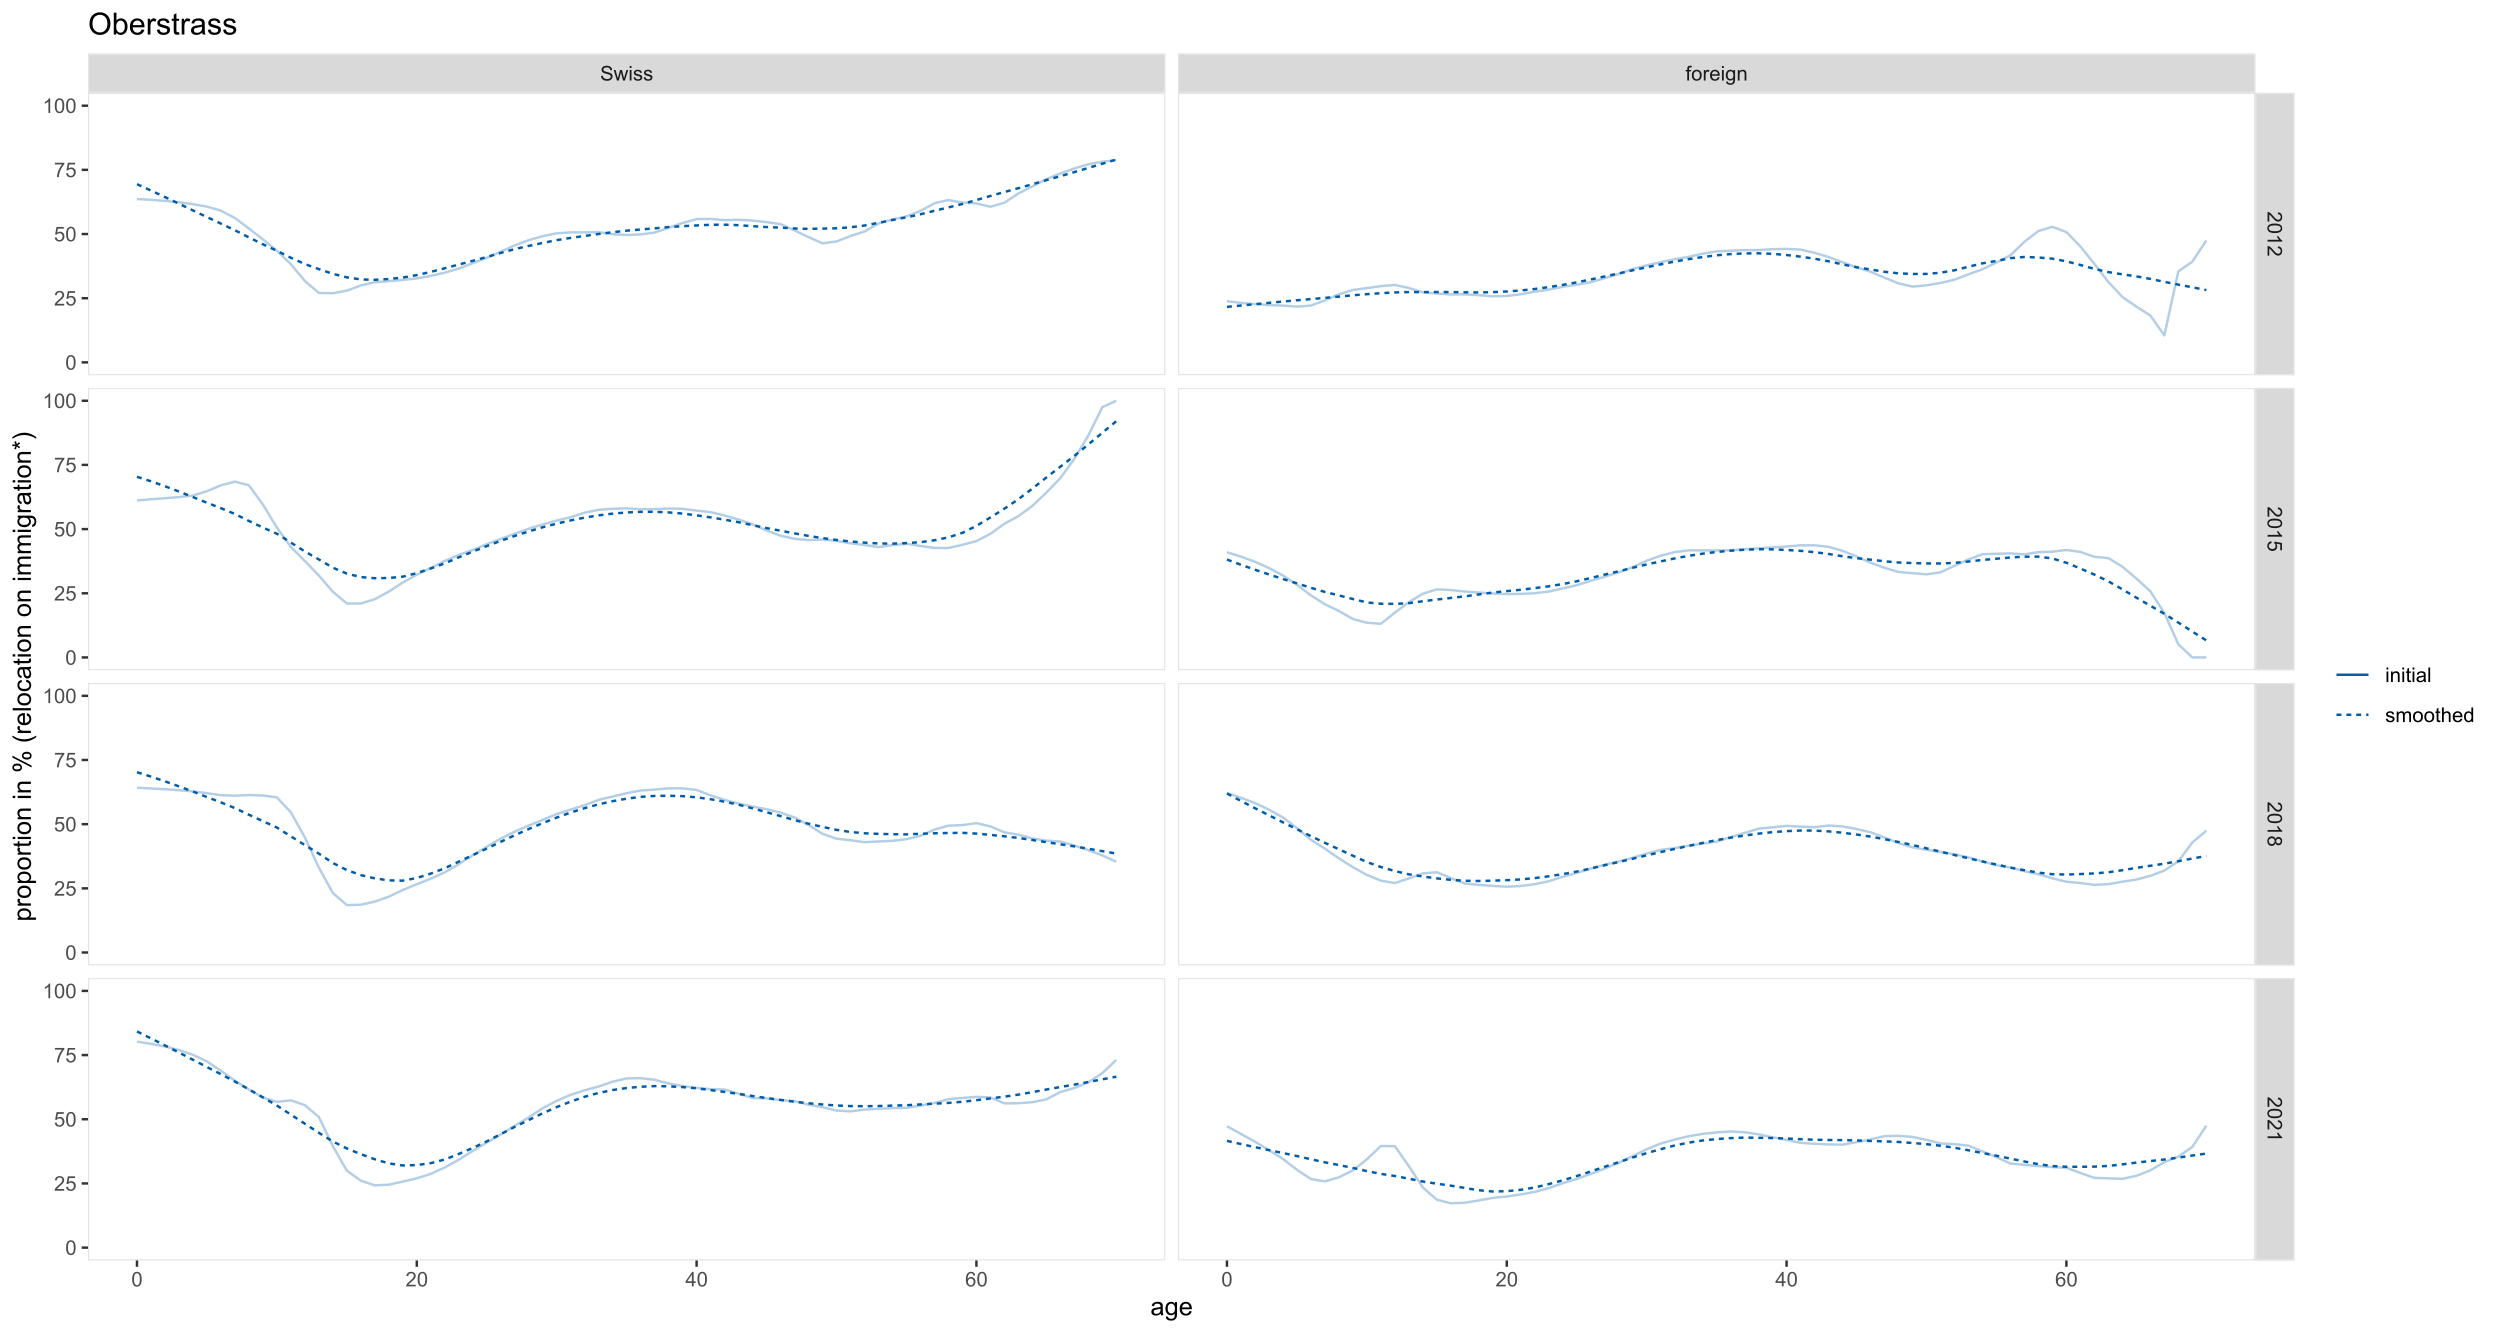 <?xml version="1.0" encoding="UTF-8"?>
<svg xmlns="http://www.w3.org/2000/svg" xmlns:xlink="http://www.w3.org/1999/xlink" width="1080pt" height="576pt" viewBox="0 0 1080 576" version="1.1">
<defs>
<g>
<symbol overflow="visible" id="glyph0-0">
<path style="stroke:none;" d="M 1.102 0 L 1.102 -5.5 L 5.5 -5.5 L 5.5 0 Z M 1.238 -0.137 L 5.363 -0.137 L 5.363 -5.363 L 1.238 -5.363 Z M 1.238 -0.137 "/>
</symbol>
<symbol overflow="visible" id="glyph0-1">
<path style="stroke:none;" d="M 0.395 -2.023 L 1.18 -2.094 C 1.215 -1.773 1.305 -1.516 1.441 -1.316 C 1.574 -1.113 1.785 -0.949 2.074 -0.828 C 2.359 -0.699 2.68 -0.637 3.043 -0.641 C 3.355 -0.637 3.637 -0.684 3.883 -0.781 C 4.125 -0.875 4.305 -1.008 4.426 -1.172 C 4.543 -1.336 4.605 -1.516 4.605 -1.711 C 4.605 -1.906 4.547 -2.078 4.434 -2.227 C 4.316 -2.375 4.129 -2.5 3.867 -2.602 C 3.695 -2.664 3.32 -2.766 2.746 -2.906 C 2.164 -3.047 1.758 -3.176 1.531 -3.301 C 1.227 -3.453 1.004 -3.648 0.855 -3.887 C 0.707 -4.117 0.633 -4.379 0.637 -4.672 C 0.633 -4.984 0.723 -5.281 0.906 -5.562 C 1.082 -5.836 1.344 -6.047 1.695 -6.191 C 2.039 -6.332 2.426 -6.402 2.852 -6.406 C 3.316 -6.402 3.73 -6.328 4.09 -6.18 C 4.445 -6.027 4.719 -5.805 4.91 -5.516 C 5.102 -5.219 5.203 -4.891 5.219 -4.523 L 4.422 -4.465 C 4.375 -4.863 4.23 -5.164 3.984 -5.367 C 3.734 -5.57 3.367 -5.672 2.887 -5.672 C 2.383 -5.672 2.016 -5.578 1.785 -5.395 C 1.555 -5.207 1.441 -4.984 1.441 -4.727 C 1.441 -4.496 1.52 -4.309 1.684 -4.168 C 1.84 -4.02 2.262 -3.871 2.941 -3.719 C 3.617 -3.562 4.082 -3.43 4.336 -3.316 C 4.703 -3.145 4.973 -2.93 5.148 -2.672 C 5.32 -2.414 5.406 -2.113 5.41 -1.777 C 5.406 -1.441 5.312 -1.129 5.121 -0.832 C 4.93 -0.535 4.652 -0.301 4.293 -0.137 C 3.93 0.027 3.527 0.105 3.082 0.109 C 2.512 0.105 2.031 0.023 1.648 -0.141 C 1.258 -0.305 0.957 -0.555 0.742 -0.891 C 0.52 -1.223 0.402 -1.598 0.395 -2.023 Z M 0.395 -2.023 "/>
</symbol>
<symbol overflow="visible" id="glyph0-2">
<path style="stroke:none;" d="M 1.422 0 L 0.027 -4.562 L 0.824 -4.562 L 1.551 -1.93 L 1.82 -0.949 C 1.832 -0.996 1.91 -1.309 2.059 -1.891 L 2.785 -4.562 L 3.578 -4.562 L 4.262 -1.918 L 4.492 -1.043 L 4.754 -1.926 L 5.535 -4.562 L 6.285 -4.562 L 4.859 0 L 4.055 0 L 3.332 -2.734 L 3.152 -3.512 L 2.23 0 Z M 1.422 0 "/>
</symbol>
<symbol overflow="visible" id="glyph0-3">
<path style="stroke:none;" d="M 0.586 -5.41 L 0.586 -6.301 L 1.359 -6.301 L 1.359 -5.41 Z M 0.586 0 L 0.586 -4.562 L 1.359 -4.562 L 1.359 0 Z M 0.586 0 "/>
</symbol>
<symbol overflow="visible" id="glyph0-4">
<path style="stroke:none;" d="M 0.27 -1.363 L 1.035 -1.484 C 1.078 -1.172 1.199 -0.938 1.395 -0.777 C 1.59 -0.609 1.863 -0.527 2.219 -0.531 C 2.57 -0.527 2.832 -0.602 3.008 -0.75 C 3.176 -0.895 3.262 -1.062 3.266 -1.258 C 3.262 -1.43 3.188 -1.566 3.039 -1.672 C 2.93 -1.734 2.664 -1.824 2.246 -1.934 C 1.676 -2.074 1.285 -2.195 1.066 -2.305 C 0.848 -2.406 0.68 -2.551 0.566 -2.738 C 0.453 -2.918 0.398 -3.125 0.398 -3.352 C 0.398 -3.555 0.445 -3.742 0.539 -3.914 C 0.633 -4.086 0.758 -4.23 0.918 -4.348 C 1.039 -4.434 1.203 -4.508 1.41 -4.574 C 1.617 -4.633 1.84 -4.664 2.078 -4.668 C 2.434 -4.664 2.75 -4.613 3.023 -4.512 C 3.293 -4.406 3.492 -4.266 3.621 -4.09 C 3.75 -3.914 3.84 -3.68 3.891 -3.387 L 3.133 -3.281 C 3.098 -3.516 2.996 -3.699 2.832 -3.832 C 2.664 -3.965 2.434 -4.031 2.137 -4.031 C 1.777 -4.031 1.523 -3.973 1.375 -3.855 C 1.223 -3.738 1.148 -3.598 1.148 -3.441 C 1.148 -3.34 1.18 -3.25 1.242 -3.172 C 1.305 -3.086 1.402 -3.02 1.539 -2.965 C 1.613 -2.934 1.84 -2.867 2.223 -2.766 C 2.766 -2.617 3.148 -2.496 3.367 -2.406 C 3.582 -2.312 3.75 -2.176 3.875 -2 C 3.996 -1.82 4.059 -1.602 4.062 -1.34 C 4.059 -1.078 3.984 -0.836 3.836 -0.609 C 3.684 -0.383 3.465 -0.207 3.184 -0.082 C 2.895 0.039 2.574 0.098 2.223 0.102 C 1.625 0.098 1.172 -0.02 0.863 -0.266 C 0.551 -0.508 0.355 -0.875 0.27 -1.363 Z M 0.27 -1.363 "/>
</symbol>
<symbol overflow="visible" id="glyph0-5">
<path style="stroke:none;" d="M 0.766 0 L 0.766 -3.961 L 0.082 -3.961 L 0.082 -4.562 L 0.766 -4.562 L 0.766 -5.047 C 0.762 -5.352 0.789 -5.582 0.848 -5.73 C 0.918 -5.93 1.047 -6.09 1.238 -6.219 C 1.422 -6.34 1.688 -6.402 2.027 -6.406 C 2.246 -6.402 2.484 -6.379 2.75 -6.328 L 2.633 -5.656 C 2.469 -5.68 2.32 -5.695 2.18 -5.699 C 1.945 -5.695 1.777 -5.645 1.68 -5.547 C 1.582 -5.445 1.535 -5.258 1.535 -4.984 L 1.535 -4.562 L 2.422 -4.562 L 2.422 -3.961 L 1.535 -3.961 L 1.535 0 Z M 0.766 0 "/>
</symbol>
<symbol overflow="visible" id="glyph0-6">
<path style="stroke:none;" d="M 0.293 -2.281 C 0.293 -3.125 0.527 -3.754 0.996 -4.16 C 1.387 -4.496 1.863 -4.664 2.434 -4.668 C 3.059 -4.664 3.57 -4.457 3.969 -4.051 C 4.363 -3.637 4.562 -3.07 4.566 -2.348 C 4.562 -1.758 4.477 -1.297 4.301 -0.961 C 4.125 -0.625 3.867 -0.363 3.535 -0.176 C 3.195 0.008 2.828 0.098 2.434 0.102 C 1.789 0.098 1.273 -0.102 0.883 -0.512 C 0.488 -0.918 0.293 -1.508 0.293 -2.281 Z M 1.086 -2.281 C 1.082 -1.695 1.211 -1.258 1.469 -0.969 C 1.723 -0.672 2.043 -0.527 2.434 -0.531 C 2.812 -0.527 3.133 -0.672 3.391 -0.969 C 3.645 -1.258 3.773 -1.707 3.773 -2.309 C 3.773 -2.871 3.645 -3.297 3.387 -3.59 C 3.129 -3.879 2.809 -4.023 2.434 -4.027 C 2.043 -4.023 1.723 -3.879 1.469 -3.594 C 1.211 -3.301 1.082 -2.863 1.086 -2.281 Z M 1.086 -2.281 "/>
</symbol>
<symbol overflow="visible" id="glyph0-7">
<path style="stroke:none;" d="M 0.57 0 L 0.57 -4.562 L 1.266 -4.562 L 1.266 -3.871 C 1.445 -4.191 1.609 -4.406 1.758 -4.512 C 1.906 -4.613 2.07 -4.664 2.258 -4.668 C 2.516 -4.664 2.781 -4.582 3.051 -4.418 L 2.785 -3.699 C 2.59 -3.809 2.402 -3.867 2.219 -3.867 C 2.047 -3.867 1.895 -3.816 1.762 -3.715 C 1.625 -3.613 1.527 -3.473 1.473 -3.293 C 1.383 -3.016 1.34 -2.715 1.344 -2.391 L 1.344 0 Z M 0.57 0 "/>
</symbol>
<symbol overflow="visible" id="glyph0-8">
<path style="stroke:none;" d="M 3.703 -1.469 L 4.504 -1.371 C 4.375 -0.902 4.141 -0.539 3.801 -0.285 C 3.461 -0.027 3.027 0.098 2.496 0.102 C 1.828 0.098 1.297 -0.102 0.906 -0.512 C 0.512 -0.918 0.316 -1.496 0.32 -2.242 C 0.316 -3.008 0.516 -3.605 0.914 -4.031 C 1.309 -4.453 1.82 -4.664 2.453 -4.668 C 3.059 -4.664 3.555 -4.457 3.945 -4.043 C 4.328 -3.629 4.523 -3.043 4.527 -2.289 C 4.523 -2.242 4.523 -2.176 4.523 -2.086 L 1.121 -2.086 C 1.145 -1.582 1.289 -1.195 1.547 -0.93 C 1.801 -0.66 2.117 -0.527 2.5 -0.531 C 2.781 -0.527 3.023 -0.602 3.227 -0.754 C 3.426 -0.902 3.586 -1.141 3.703 -1.469 Z M 1.164 -2.719 L 3.711 -2.719 C 3.672 -3.102 3.578 -3.387 3.422 -3.582 C 3.172 -3.879 2.852 -4.031 2.461 -4.031 C 2.105 -4.031 1.805 -3.91 1.566 -3.672 C 1.32 -3.434 1.188 -3.117 1.164 -2.719 Z M 1.164 -2.719 "/>
</symbol>
<symbol overflow="visible" id="glyph0-9">
<path style="stroke:none;" d="M 0.438 0.379 L 1.191 0.488 C 1.219 0.719 1.309 0.891 1.453 0.996 C 1.645 1.137 1.906 1.207 2.238 1.211 C 2.598 1.207 2.871 1.137 3.066 0.996 C 3.258 0.852 3.391 0.648 3.465 0.395 C 3.5 0.234 3.52 -0.094 3.52 -0.598 C 3.18 -0.199 2.758 0 2.258 0 C 1.625 0 1.141 -0.227 0.801 -0.68 C 0.453 -1.133 0.281 -1.676 0.285 -2.309 C 0.281 -2.742 0.359 -3.141 0.52 -3.512 C 0.676 -3.879 0.906 -4.164 1.207 -4.367 C 1.504 -4.562 1.855 -4.664 2.262 -4.668 C 2.797 -4.664 3.238 -4.445 3.594 -4.012 L 3.594 -4.562 L 4.305 -4.562 L 4.305 -0.617 C 4.301 0.094 4.227 0.594 4.086 0.891 C 3.938 1.188 3.711 1.422 3.398 1.594 C 3.086 1.766 2.699 1.852 2.242 1.852 C 1.695 1.852 1.254 1.727 0.922 1.484 C 0.586 1.234 0.426 0.867 0.438 0.379 Z M 1.078 -2.363 C 1.078 -1.762 1.195 -1.324 1.434 -1.051 C 1.672 -0.773 1.969 -0.637 2.328 -0.641 C 2.68 -0.637 2.98 -0.773 3.223 -1.051 C 3.461 -1.32 3.578 -1.75 3.582 -2.336 C 3.578 -2.895 3.457 -3.316 3.211 -3.602 C 2.961 -3.883 2.66 -4.023 2.316 -4.027 C 1.969 -4.023 1.676 -3.883 1.438 -3.605 C 1.195 -3.324 1.078 -2.91 1.078 -2.363 Z M 1.078 -2.363 "/>
</symbol>
<symbol overflow="visible" id="glyph0-10">
<path style="stroke:none;" d="M 0.578 0 L 0.578 -4.562 L 1.277 -4.562 L 1.277 -3.914 C 1.609 -4.414 2.09 -4.664 2.727 -4.668 C 3 -4.664 3.254 -4.613 3.484 -4.52 C 3.715 -4.418 3.887 -4.289 4.004 -4.129 C 4.113 -3.969 4.195 -3.777 4.246 -3.559 C 4.273 -3.41 4.289 -3.16 4.289 -2.805 L 4.289 0 L 3.516 0 L 3.516 -2.777 C 3.516 -3.09 3.484 -3.324 3.426 -3.484 C 3.363 -3.637 3.258 -3.762 3.105 -3.855 C 2.949 -3.949 2.77 -3.996 2.566 -3.996 C 2.234 -3.996 1.949 -3.891 1.711 -3.68 C 1.469 -3.469 1.348 -3.07 1.352 -2.492 L 1.352 0 Z M 0.578 0 "/>
</symbol>
<symbol overflow="visible" id="glyph0-11">
<path style="stroke:none;" d="M 0.367 -3.105 C 0.363 -3.848 0.438 -4.445 0.594 -4.902 C 0.742 -5.355 0.973 -5.707 1.277 -5.953 C 1.578 -6.199 1.957 -6.32 2.418 -6.324 C 2.754 -6.32 3.051 -6.254 3.309 -6.121 C 3.562 -5.984 3.773 -5.789 3.938 -5.531 C 4.102 -5.273 4.23 -4.961 4.328 -4.594 C 4.422 -4.227 4.469 -3.73 4.473 -3.105 C 4.469 -2.367 4.395 -1.77 4.242 -1.316 C 4.09 -0.859 3.863 -0.508 3.562 -0.262 C 3.258 -0.016 2.875 0.105 2.418 0.109 C 1.809 0.105 1.332 -0.109 0.988 -0.547 C 0.57 -1.066 0.363 -1.922 0.367 -3.105 Z M 1.16 -3.105 C 1.16 -2.07 1.281 -1.379 1.523 -1.039 C 1.766 -0.695 2.062 -0.527 2.418 -0.527 C 2.773 -0.527 3.074 -0.699 3.316 -1.043 C 3.559 -1.387 3.68 -2.074 3.68 -3.105 C 3.68 -4.145 3.559 -4.832 3.316 -5.172 C 3.074 -5.512 2.77 -5.684 2.41 -5.684 C 2.051 -5.684 1.77 -5.531 1.559 -5.234 C 1.293 -4.844 1.16 -4.137 1.16 -3.105 Z M 1.16 -3.105 "/>
</symbol>
<symbol overflow="visible" id="glyph0-12">
<path style="stroke:none;" d="M 4.43 -0.742 L 4.43 0 L 0.266 0 C 0.258 -0.188 0.289 -0.367 0.355 -0.539 C 0.461 -0.82 0.629 -1.098 0.863 -1.375 C 1.094 -1.648 1.434 -1.965 1.879 -2.328 C 2.562 -2.887 3.023 -3.332 3.266 -3.664 C 3.5 -3.988 3.621 -4.301 3.625 -4.594 C 3.621 -4.898 3.512 -5.156 3.297 -5.367 C 3.074 -5.578 2.789 -5.684 2.441 -5.684 C 2.066 -5.684 1.77 -5.57 1.547 -5.348 C 1.32 -5.125 1.207 -4.816 1.207 -4.422 L 0.414 -4.504 C 0.465 -5.094 0.668 -5.543 1.027 -5.855 C 1.379 -6.164 1.855 -6.32 2.457 -6.324 C 3.059 -6.32 3.539 -6.152 3.891 -5.82 C 4.242 -5.484 4.418 -5.07 4.422 -4.578 C 4.418 -4.32 4.367 -4.074 4.266 -3.832 C 4.164 -3.59 3.992 -3.332 3.754 -3.062 C 3.512 -2.793 3.113 -2.426 2.562 -1.957 C 2.094 -1.566 1.797 -1.301 1.664 -1.16 C 1.531 -1.02 1.422 -0.879 1.34 -0.742 Z M 4.43 -0.742 "/>
</symbol>
<symbol overflow="visible" id="glyph0-13">
<path style="stroke:none;" d="M 2.844 0 L 2.844 -1.508 L 0.113 -1.508 L 0.113 -2.219 L 2.988 -6.301 L 3.617 -6.301 L 3.617 -2.219 L 4.469 -2.219 L 4.469 -1.508 L 3.617 -1.508 L 3.617 0 Z M 2.844 -2.219 L 2.844 -5.059 L 0.871 -2.219 Z M 2.844 -2.219 "/>
</symbol>
<symbol overflow="visible" id="glyph0-14">
<path style="stroke:none;" d="M 4.379 -4.758 L 3.609 -4.695 C 3.539 -4.996 3.441 -5.219 3.316 -5.359 C 3.105 -5.574 2.848 -5.684 2.543 -5.688 C 2.297 -5.684 2.078 -5.617 1.895 -5.484 C 1.648 -5.305 1.457 -5.043 1.32 -4.703 C 1.176 -4.363 1.105 -3.879 1.102 -3.25 C 1.285 -3.531 1.512 -3.742 1.781 -3.879 C 2.051 -4.016 2.332 -4.082 2.629 -4.086 C 3.141 -4.082 3.578 -3.895 3.945 -3.516 C 4.305 -3.137 4.488 -2.645 4.492 -2.047 C 4.488 -1.648 4.402 -1.281 4.234 -0.941 C 4.062 -0.602 3.828 -0.34 3.531 -0.16 C 3.23 0.02 2.895 0.105 2.52 0.109 C 1.871 0.105 1.344 -0.129 0.941 -0.602 C 0.531 -1.074 0.328 -1.855 0.332 -2.949 C 0.328 -4.16 0.551 -5.047 1.004 -5.602 C 1.395 -6.082 1.926 -6.32 2.59 -6.324 C 3.086 -6.32 3.492 -6.184 3.809 -5.906 C 4.125 -5.629 4.312 -5.246 4.379 -4.758 Z M 1.219 -2.039 C 1.219 -1.773 1.273 -1.516 1.387 -1.273 C 1.5 -1.027 1.66 -0.844 1.863 -0.719 C 2.066 -0.59 2.277 -0.527 2.504 -0.527 C 2.828 -0.527 3.109 -0.656 3.348 -0.922 C 3.578 -1.184 3.695 -1.543 3.699 -2 C 3.695 -2.43 3.582 -2.773 3.352 -3.027 C 3.117 -3.273 2.824 -3.398 2.477 -3.402 C 2.121 -3.398 1.824 -3.273 1.582 -3.027 C 1.34 -2.773 1.219 -2.445 1.219 -2.039 Z M 1.219 -2.039 "/>
</symbol>
<symbol overflow="visible" id="glyph0-15">
<path style="stroke:none;" d="M 0.367 -1.648 L 1.176 -1.719 C 1.234 -1.32 1.375 -1.023 1.594 -0.824 C 1.812 -0.625 2.078 -0.527 2.391 -0.527 C 2.762 -0.527 3.074 -0.668 3.336 -0.949 C 3.59 -1.23 3.719 -1.602 3.723 -2.066 C 3.719 -2.504 3.594 -2.852 3.348 -3.109 C 3.098 -3.363 2.773 -3.492 2.375 -3.492 C 2.125 -3.492 1.902 -3.434 1.703 -3.32 C 1.5 -3.207 1.344 -3.062 1.23 -2.883 L 0.504 -2.977 L 1.113 -6.215 L 4.246 -6.215 L 4.246 -5.473 L 1.73 -5.473 L 1.391 -3.781 C 1.766 -4.039 2.164 -4.172 2.582 -4.176 C 3.129 -4.172 3.594 -3.98 3.973 -3.605 C 4.352 -3.223 4.539 -2.734 4.543 -2.137 C 4.539 -1.562 4.375 -1.07 4.043 -0.656 C 3.637 -0.148 3.086 0.105 2.391 0.109 C 1.816 0.105 1.348 -0.051 0.984 -0.371 C 0.621 -0.691 0.414 -1.117 0.367 -1.648 Z M 0.367 -1.648 "/>
</symbol>
<symbol overflow="visible" id="glyph0-16">
<path style="stroke:none;" d="M 0.418 -5.473 L 0.418 -6.219 L 4.496 -6.219 L 4.496 -5.617 C 4.09 -5.188 3.691 -4.621 3.301 -3.914 C 2.902 -3.203 2.602 -2.473 2.391 -1.73 C 2.234 -1.199 2.133 -0.625 2.094 0 L 1.297 0 C 1.305 -0.492 1.402 -1.09 1.59 -1.793 C 1.773 -2.496 2.043 -3.172 2.391 -3.824 C 2.738 -4.477 3.109 -5.027 3.504 -5.473 Z M 0.418 -5.473 "/>
</symbol>
<symbol overflow="visible" id="glyph0-17">
<path style="stroke:none;" d="M 3.277 0 L 2.504 0 L 2.504 -4.93 C 2.316 -4.75 2.074 -4.574 1.773 -4.395 C 1.469 -4.215 1.195 -4.082 0.957 -3.996 L 0.957 -4.742 C 1.387 -4.941 1.766 -5.188 2.09 -5.48 C 2.414 -5.77 2.645 -6.051 2.781 -6.324 L 3.277 -6.324 Z M 3.277 0 "/>
</symbol>
<symbol overflow="visible" id="glyph0-18">
<path style="stroke:none;" d="M 2.27 -0.691 L 2.379 -0.008 C 2.16 0.039 1.965 0.059 1.797 0.059 C 1.512 0.059 1.293 0.016 1.141 -0.074 C 0.984 -0.16 0.875 -0.277 0.816 -0.422 C 0.75 -0.566 0.719 -0.871 0.723 -1.336 L 0.723 -3.961 L 0.156 -3.961 L 0.156 -4.562 L 0.723 -4.562 L 0.723 -5.695 L 1.492 -6.156 L 1.492 -4.562 L 2.27 -4.562 L 2.27 -3.961 L 1.492 -3.961 L 1.492 -1.293 C 1.488 -1.07 1.5 -0.93 1.531 -0.867 C 1.555 -0.805 1.602 -0.754 1.664 -0.715 C 1.727 -0.676 1.812 -0.656 1.93 -0.66 C 2.012 -0.656 2.125 -0.668 2.27 -0.691 Z M 2.27 -0.691 "/>
</symbol>
<symbol overflow="visible" id="glyph0-19">
<path style="stroke:none;" d="M 3.559 -0.562 C 3.27 -0.32 2.996 -0.148 2.73 -0.047 C 2.465 0.051 2.18 0.098 1.879 0.102 C 1.375 0.098 0.988 -0.02 0.719 -0.266 C 0.449 -0.508 0.316 -0.82 0.316 -1.203 C 0.316 -1.422 0.367 -1.629 0.469 -1.816 C 0.57 -2 0.703 -2.148 0.871 -2.262 C 1.031 -2.371 1.215 -2.453 1.426 -2.516 C 1.574 -2.551 1.805 -2.59 2.113 -2.629 C 2.734 -2.703 3.195 -2.793 3.492 -2.895 C 3.492 -3 3.492 -3.066 3.496 -3.098 C 3.492 -3.41 3.418 -3.633 3.277 -3.766 C 3.074 -3.938 2.781 -4.023 2.398 -4.027 C 2.031 -4.023 1.762 -3.961 1.59 -3.836 C 1.414 -3.707 1.289 -3.48 1.207 -3.16 L 0.453 -3.262 C 0.516 -3.582 0.629 -3.844 0.789 -4.043 C 0.945 -4.242 1.172 -4.395 1.473 -4.504 C 1.77 -4.609 2.117 -4.664 2.508 -4.668 C 2.898 -4.664 3.215 -4.617 3.457 -4.527 C 3.699 -4.434 3.879 -4.32 3.996 -4.184 C 4.109 -4.043 4.188 -3.867 4.238 -3.656 C 4.258 -3.523 4.27 -3.285 4.273 -2.945 L 4.273 -1.914 C 4.27 -1.191 4.289 -0.734 4.324 -0.547 C 4.355 -0.352 4.418 -0.172 4.52 0 L 3.711 0 C 3.629 -0.16 3.578 -0.348 3.559 -0.562 Z M 3.492 -2.289 C 3.211 -2.172 2.789 -2.074 2.23 -2 C 1.91 -1.949 1.684 -1.898 1.555 -1.844 C 1.422 -1.785 1.32 -1.699 1.25 -1.59 C 1.176 -1.477 1.141 -1.355 1.145 -1.227 C 1.141 -1.016 1.219 -0.844 1.379 -0.707 C 1.531 -0.57 1.762 -0.504 2.062 -0.504 C 2.359 -0.504 2.621 -0.566 2.855 -0.699 C 3.086 -0.824 3.258 -1.004 3.367 -1.234 C 3.449 -1.406 3.492 -1.664 3.492 -2.008 Z M 3.492 -2.289 "/>
</symbol>
<symbol overflow="visible" id="glyph0-20">
<path style="stroke:none;" d="M 0.562 0 L 0.562 -6.301 L 1.336 -6.301 L 1.336 0 Z M 0.562 0 "/>
</symbol>
<symbol overflow="visible" id="glyph0-21">
<path style="stroke:none;" d="M 0.578 0 L 0.578 -4.562 L 1.273 -4.562 L 1.273 -3.922 C 1.414 -4.141 1.605 -4.32 1.844 -4.461 C 2.078 -4.594 2.348 -4.664 2.656 -4.668 C 2.992 -4.664 3.27 -4.594 3.488 -4.457 C 3.699 -4.312 3.852 -4.117 3.945 -3.867 C 4.301 -4.398 4.773 -4.664 5.355 -4.668 C 5.805 -4.664 6.148 -4.539 6.395 -4.289 C 6.637 -4.039 6.762 -3.652 6.762 -3.133 L 6.762 0 L 5.996 0 L 5.996 -2.875 C 5.992 -3.184 5.969 -3.406 5.918 -3.543 C 5.867 -3.676 5.773 -3.785 5.645 -3.871 C 5.512 -3.953 5.359 -3.996 5.184 -3.996 C 4.859 -3.996 4.594 -3.887 4.383 -3.676 C 4.172 -3.457 4.066 -3.117 4.066 -2.652 L 4.066 0 L 3.293 0 L 3.293 -2.965 C 3.293 -3.309 3.227 -3.566 3.102 -3.738 C 2.973 -3.91 2.77 -3.996 2.484 -3.996 C 2.266 -3.996 2.062 -3.938 1.879 -3.824 C 1.691 -3.707 1.559 -3.539 1.477 -3.32 C 1.391 -3.098 1.348 -2.781 1.352 -2.367 L 1.352 0 Z M 0.578 0 "/>
</symbol>
<symbol overflow="visible" id="glyph0-22">
<path style="stroke:none;" d="M 0.578 0 L 0.578 -6.301 L 1.352 -6.301 L 1.352 -4.039 C 1.711 -4.453 2.168 -4.664 2.719 -4.668 C 3.055 -4.664 3.348 -4.598 3.602 -4.465 C 3.848 -4.332 4.027 -4.148 4.137 -3.914 C 4.242 -3.68 4.293 -3.336 4.297 -2.891 L 4.297 0 L 3.523 0 L 3.523 -2.891 C 3.52 -3.273 3.438 -3.555 3.27 -3.734 C 3.102 -3.906 2.863 -3.996 2.562 -4 C 2.328 -3.996 2.113 -3.938 1.914 -3.82 C 1.711 -3.703 1.566 -3.543 1.48 -3.34 C 1.391 -3.137 1.348 -2.855 1.352 -2.496 L 1.352 0 Z M 0.578 0 "/>
</symbol>
<symbol overflow="visible" id="glyph0-23">
<path style="stroke:none;" d="M 3.539 0 L 3.539 -0.574 C 3.25 -0.125 2.824 0.098 2.266 0.102 C 1.898 0.098 1.562 0 1.262 -0.199 C 0.953 -0.398 0.719 -0.676 0.551 -1.039 C 0.383 -1.395 0.297 -1.809 0.301 -2.277 C 0.297 -2.73 0.375 -3.145 0.527 -3.516 C 0.68 -3.887 0.906 -4.172 1.211 -4.371 C 1.512 -4.566 1.852 -4.664 2.23 -4.668 C 2.5 -4.664 2.746 -4.605 2.965 -4.492 C 3.18 -4.375 3.352 -4.223 3.488 -4.039 L 3.488 -6.301 L 4.258 -6.301 L 4.258 0 Z M 1.094 -2.277 C 1.09 -1.691 1.215 -1.254 1.465 -0.965 C 1.711 -0.672 2 -0.527 2.336 -0.531 C 2.672 -0.527 2.961 -0.664 3.199 -0.945 C 3.434 -1.219 3.551 -1.641 3.555 -2.211 C 3.551 -2.832 3.43 -3.293 3.191 -3.586 C 2.949 -3.879 2.652 -4.023 2.305 -4.027 C 1.957 -4.023 1.672 -3.883 1.441 -3.605 C 1.207 -3.32 1.09 -2.879 1.094 -2.277 Z M 1.094 -2.277 "/>
</symbol>
<symbol overflow="visible" id="glyph1-0">
<path style="stroke:none;" d="M 0 1.102 L 5.5 1.102 L 5.5 5.5 L 0 5.5 Z M 0.137 1.238 L 0.137 5.363 L 5.363 5.363 L 5.363 1.238 Z M 0.137 1.238 "/>
</symbol>
<symbol overflow="visible" id="glyph1-1">
<path style="stroke:none;" d="M 0.742 4.43 L 0 4.43 L 0 0.266 C 0.188 0.258 0.367 0.289 0.539 0.355 C 0.82 0.461 1.098 0.629 1.375 0.863 C 1.648 1.094 1.965 1.434 2.328 1.879 C 2.887 2.562 3.332 3.023 3.664 3.266 C 3.988 3.5 4.301 3.621 4.594 3.625 C 4.898 3.621 5.156 3.512 5.367 3.297 C 5.578 3.074 5.684 2.789 5.684 2.441 C 5.684 2.066 5.57 1.77 5.348 1.547 C 5.125 1.32 4.816 1.207 4.422 1.207 L 4.504 0.414 C 5.094 0.465 5.543 0.668 5.855 1.023 C 6.164 1.379 6.32 1.855 6.324 2.457 C 6.32 3.059 6.152 3.539 5.82 3.891 C 5.484 4.242 5.07 4.418 4.578 4.422 C 4.32 4.418 4.074 4.367 3.832 4.266 C 3.59 4.164 3.332 3.992 3.062 3.754 C 2.793 3.512 2.426 3.113 1.957 2.562 C 1.566 2.094 1.301 1.797 1.16 1.664 C 1.02 1.531 0.879 1.422 0.742 1.34 Z M 0.742 4.43 "/>
</symbol>
<symbol overflow="visible" id="glyph1-2">
<path style="stroke:none;" d="M 3.105 0.363 C 3.848 0.363 4.445 0.438 4.902 0.594 C 5.355 0.742 5.707 0.973 5.953 1.277 C 6.199 1.578 6.32 1.957 6.324 2.418 C 6.32 2.754 6.254 3.051 6.121 3.309 C 5.984 3.562 5.789 3.773 5.531 3.938 C 5.273 4.102 4.961 4.23 4.594 4.328 C 4.227 4.422 3.73 4.469 3.105 4.473 C 2.367 4.469 1.77 4.395 1.316 4.242 C 0.859 4.09 0.508 3.863 0.266 3.562 C 0.016 3.258 -0.105 2.875 -0.105 2.418 C -0.105 1.809 0.109 1.332 0.547 0.988 C 1.066 0.57 1.922 0.363 3.105 0.363 Z M 3.105 1.16 C 2.07 1.16 1.379 1.281 1.039 1.523 C 0.695 1.766 0.527 2.062 0.527 2.418 C 0.527 2.773 0.699 3.074 1.043 3.316 C 1.387 3.559 2.074 3.68 3.105 3.68 C 4.145 3.68 4.832 3.559 5.172 3.316 C 5.512 3.074 5.684 2.77 5.684 2.41 C 5.684 2.051 5.531 1.77 5.234 1.559 C 4.844 1.293 4.137 1.16 3.105 1.16 Z M 3.105 1.16 "/>
</symbol>
<symbol overflow="visible" id="glyph1-3">
<path style="stroke:none;" d="M 0 3.277 L 0 2.504 L 4.93 2.504 C 4.75 2.316 4.574 2.074 4.395 1.773 C 4.215 1.469 4.082 1.195 3.996 0.957 L 4.742 0.957 C 4.941 1.387 5.188 1.766 5.48 2.09 C 5.77 2.414 6.051 2.645 6.324 2.781 L 6.324 3.277 Z M 0 3.277 "/>
</symbol>
<symbol overflow="visible" id="glyph1-4">
<path style="stroke:none;" d="M 1.648 0.363 L 1.719 1.176 C 1.32 1.234 1.023 1.375 0.824 1.594 C 0.625 1.812 0.527 2.078 0.527 2.391 C 0.527 2.762 0.668 3.074 0.949 3.336 C 1.23 3.59 1.602 3.719 2.066 3.723 C 2.508 3.719 2.855 3.594 3.109 3.348 C 3.363 3.098 3.492 2.773 3.492 2.375 C 3.492 2.125 3.434 1.902 3.32 1.703 C 3.207 1.5 3.062 1.344 2.883 1.23 L 2.977 0.504 L 6.215 1.113 L 6.215 4.246 L 5.473 4.246 L 5.473 1.73 L 3.781 1.391 C 4.039 1.766 4.172 2.164 4.176 2.582 C 4.172 3.129 3.98 3.594 3.605 3.973 C 3.223 4.352 2.734 4.539 2.137 4.543 C 1.562 4.539 1.07 4.375 0.656 4.043 C 0.148 3.637 -0.105 3.086 -0.105 2.391 C -0.105 1.816 0.055 1.348 0.375 0.984 C 0.695 0.621 1.117 0.414 1.648 0.363 Z M 1.648 0.363 "/>
</symbol>
<symbol overflow="visible" id="glyph1-5">
<path style="stroke:none;" d="M 3.418 1.555 C 3.531 1.23 3.699 0.992 3.918 0.84 C 4.133 0.684 4.395 0.609 4.699 0.609 C 5.156 0.609 5.539 0.773 5.855 1.102 C 6.164 1.43 6.32 1.867 6.324 2.418 C 6.32 2.965 6.16 3.406 5.844 3.746 C 5.523 4.078 5.137 4.246 4.68 4.25 C 4.387 4.246 4.133 4.172 3.918 4.02 C 3.699 3.863 3.531 3.629 3.418 3.32 C 3.285 3.707 3.082 4 2.805 4.203 C 2.523 4.402 2.188 4.504 1.801 4.508 C 1.258 4.504 0.805 4.312 0.441 3.934 C 0.074 3.551 -0.105 3.051 -0.105 2.434 C -0.105 1.809 0.078 1.309 0.445 0.926 C 0.812 0.543 1.27 0.352 1.82 0.355 C 2.23 0.352 2.574 0.457 2.852 0.668 C 3.125 0.875 3.312 1.168 3.418 1.555 Z M 4.727 1.402 C 4.426 1.398 4.184 1.496 3.996 1.688 C 3.805 1.879 3.707 2.129 3.711 2.438 C 3.707 2.734 3.801 2.977 3.992 3.168 C 4.176 3.355 4.406 3.449 4.684 3.453 C 4.965 3.449 5.203 3.352 5.398 3.16 C 5.586 2.961 5.684 2.719 5.688 2.426 C 5.684 2.129 5.59 1.883 5.402 1.691 C 5.215 1.496 4.988 1.398 4.727 1.402 Z M 1.816 1.152 C 1.598 1.148 1.383 1.199 1.176 1.309 C 0.969 1.41 0.809 1.566 0.695 1.773 C 0.582 1.98 0.527 2.203 0.527 2.441 C 0.527 2.809 0.645 3.113 0.883 3.355 C 1.121 3.594 1.426 3.715 1.793 3.719 C 2.164 3.715 2.469 3.59 2.715 3.344 C 2.957 3.094 3.082 2.785 3.082 2.414 C 3.082 2.047 2.961 1.742 2.719 1.508 C 2.477 1.266 2.176 1.148 1.816 1.152 Z M 1.816 1.152 "/>
</symbol>
<symbol overflow="visible" id="glyph2-0">
<path style="stroke:none;" d="M 1.375 0 L 1.375 -6.875 L 6.875 -6.875 L 6.875 0 Z M 1.547 -0.172 L 6.703 -0.172 L 6.703 -6.703 L 1.547 -6.703 Z M 1.547 -0.172 "/>
</symbol>
<symbol overflow="visible" id="glyph2-1">
<path style="stroke:none;" d="M 4.445 -0.703 C 4.086 -0.398 3.742 -0.184 3.414 -0.059 C 3.082 0.066 2.727 0.129 2.348 0.129 C 1.719 0.129 1.238 -0.023 0.902 -0.328 C 0.566 -0.633 0.398 -1.023 0.398 -1.504 C 0.398 -1.781 0.461 -2.035 0.586 -2.27 C 0.711 -2.496 0.875 -2.684 1.086 -2.824 C 1.289 -2.965 1.523 -3.07 1.781 -3.141 C 1.969 -3.191 2.254 -3.238 2.641 -3.289 C 3.418 -3.375 3.992 -3.488 4.367 -3.621 C 4.367 -3.754 4.371 -3.836 4.371 -3.871 C 4.371 -4.266 4.277 -4.543 4.098 -4.703 C 3.848 -4.918 3.48 -5.027 2.996 -5.031 C 2.539 -5.027 2.203 -4.949 1.988 -4.793 C 1.77 -4.633 1.609 -4.352 1.508 -3.949 L 0.562 -4.078 C 0.648 -4.48 0.789 -4.805 0.988 -5.055 C 1.184 -5.301 1.469 -5.492 1.844 -5.629 C 2.215 -5.762 2.645 -5.828 3.137 -5.832 C 3.621 -5.828 4.02 -5.773 4.324 -5.66 C 4.629 -5.543 4.852 -5.398 4.996 -5.227 C 5.137 -5.055 5.238 -4.836 5.297 -4.57 C 5.328 -4.406 5.344 -4.109 5.344 -3.68 L 5.344 -2.391 C 5.344 -1.492 5.363 -0.922 5.406 -0.684 C 5.445 -0.445 5.527 -0.219 5.648 0 L 4.641 0 C 4.539 -0.199 4.473 -0.434 4.445 -0.703 Z M 4.367 -2.863 C 4.012 -2.719 3.488 -2.598 2.789 -2.496 C 2.391 -2.438 2.105 -2.371 1.941 -2.301 C 1.773 -2.227 1.648 -2.121 1.562 -1.988 C 1.473 -1.848 1.43 -1.695 1.43 -1.531 C 1.43 -1.27 1.527 -1.055 1.723 -0.887 C 1.918 -0.711 2.203 -0.625 2.578 -0.629 C 2.949 -0.625 3.277 -0.707 3.57 -0.871 C 3.859 -1.031 4.074 -1.254 4.211 -1.543 C 4.312 -1.754 4.363 -2.078 4.367 -2.508 Z M 4.367 -2.863 "/>
</symbol>
<symbol overflow="visible" id="glyph2-2">
<path style="stroke:none;" d="M 0.547 0.473 L 1.488 0.613 C 1.527 0.898 1.637 1.109 1.816 1.246 C 2.055 1.422 2.379 1.512 2.797 1.516 C 3.242 1.512 3.59 1.422 3.832 1.246 C 4.074 1.062 4.238 0.812 4.328 0.492 C 4.379 0.297 4.402 -0.113 4.398 -0.746 C 3.973 -0.246 3.445 0 2.82 0 C 2.031 0 1.426 -0.281 1 -0.848 C 0.566 -1.41 0.352 -2.09 0.355 -2.883 C 0.352 -3.426 0.449 -3.926 0.648 -4.391 C 0.844 -4.848 1.129 -5.203 1.504 -5.457 C 1.875 -5.703 2.316 -5.828 2.824 -5.832 C 3.496 -5.828 4.051 -5.559 4.492 -5.016 L 4.492 -5.703 L 5.383 -5.703 L 5.383 -0.773 C 5.379 0.113 5.289 0.742 5.109 1.113 C 4.93 1.484 4.641 1.777 4.25 1.992 C 3.855 2.207 3.375 2.312 2.805 2.316 C 2.121 2.312 1.57 2.16 1.152 1.855 C 0.734 1.547 0.531 1.086 0.547 0.473 Z M 1.348 -2.953 C 1.348 -2.203 1.496 -1.656 1.793 -1.316 C 2.09 -0.969 2.461 -0.797 2.91 -0.801 C 3.352 -0.797 3.723 -0.969 4.027 -1.312 C 4.324 -1.656 4.477 -2.191 4.48 -2.922 C 4.477 -3.617 4.32 -4.145 4.016 -4.5 C 3.703 -4.852 3.332 -5.027 2.895 -5.031 C 2.465 -5.027 2.098 -4.852 1.797 -4.508 C 1.496 -4.156 1.348 -3.641 1.348 -2.953 Z M 1.348 -2.953 "/>
</symbol>
<symbol overflow="visible" id="glyph2-3">
<path style="stroke:none;" d="M 4.629 -1.836 L 5.629 -1.715 C 5.469 -1.125 5.176 -0.672 4.75 -0.352 C 4.324 -0.031 3.781 0.129 3.121 0.129 C 2.281 0.129 1.617 -0.125 1.133 -0.641 C 0.641 -1.152 0.398 -1.875 0.402 -2.805 C 0.398 -3.762 0.645 -4.504 1.145 -5.035 C 1.637 -5.562 2.277 -5.828 3.066 -5.832 C 3.824 -5.828 4.449 -5.57 4.934 -5.051 C 5.418 -4.531 5.66 -3.801 5.66 -2.863 C 5.66 -2.805 5.656 -2.719 5.656 -2.605 L 1.402 -2.605 C 1.434 -1.977 1.613 -1.496 1.934 -1.164 C 2.25 -0.828 2.645 -0.66 3.125 -0.664 C 3.477 -0.66 3.781 -0.754 4.031 -0.945 C 4.281 -1.129 4.48 -1.426 4.629 -1.836 Z M 1.457 -3.398 L 4.641 -3.398 C 4.598 -3.879 4.473 -4.238 4.273 -4.48 C 3.961 -4.852 3.562 -5.039 3.078 -5.039 C 2.629 -5.039 2.258 -4.891 1.957 -4.594 C 1.652 -4.297 1.484 -3.898 1.457 -3.398 Z M 1.457 -3.398 "/>
</symbol>
<symbol overflow="visible" id="glyph3-0">
<path style="stroke:none;" d="M 0 -1.375 L -6.875 -1.375 L -6.875 -6.875 L 0 -6.875 Z M -0.172 -1.547 L -0.172 -6.703 L -6.703 -6.703 L -6.703 -1.547 Z M -0.172 -1.547 "/>
</symbol>
<symbol overflow="visible" id="glyph3-1">
<path style="stroke:none;" d="M 2.188 -0.727 L -5.703 -0.727 L -5.703 -1.605 L -4.961 -1.605 C -5.25 -1.812 -5.469 -2.047 -5.613 -2.309 C -5.758 -2.57 -5.828 -2.887 -5.832 -3.262 C -5.828 -3.746 -5.703 -4.176 -5.457 -4.551 C -5.203 -4.922 -4.852 -5.203 -4.395 -5.391 C -3.938 -5.578 -3.438 -5.672 -2.895 -5.676 C -2.309 -5.672 -1.781 -5.566 -1.316 -5.359 C -0.848 -5.148 -0.488 -4.844 -0.242 -4.449 C 0.008 -4.047 0.129 -3.629 0.129 -3.191 C 0.129 -2.867 0.062 -2.578 -0.074 -2.32 C -0.207 -2.062 -0.379 -1.852 -0.59 -1.691 L 2.188 -1.691 Z M -2.82 -1.602 C -2.082 -1.598 -1.539 -1.746 -1.191 -2.047 C -0.836 -2.34 -0.66 -2.699 -0.664 -3.125 C -0.66 -3.551 -0.844 -3.918 -1.211 -4.227 C -1.574 -4.531 -2.137 -4.688 -2.898 -4.688 C -3.625 -4.688 -4.168 -4.535 -4.531 -4.238 C -4.891 -3.938 -5.074 -3.582 -5.074 -3.168 C -5.074 -2.754 -4.879 -2.391 -4.496 -2.074 C -4.109 -1.758 -3.551 -1.598 -2.82 -1.602 Z M -2.82 -1.602 "/>
</symbol>
<symbol overflow="visible" id="glyph3-2">
<path style="stroke:none;" d="M 0 -0.715 L -5.703 -0.715 L -5.703 -1.586 L -4.84 -1.586 C -5.242 -1.805 -5.508 -2.008 -5.637 -2.199 C -5.766 -2.383 -5.828 -2.59 -5.832 -2.82 C -5.828 -3.141 -5.727 -3.473 -5.523 -3.812 L -4.625 -3.48 C -4.762 -3.242 -4.832 -3.004 -4.836 -2.773 C -4.832 -2.555 -4.77 -2.363 -4.645 -2.199 C -4.516 -2.027 -4.34 -1.91 -4.113 -1.844 C -3.77 -1.73 -3.391 -1.676 -2.984 -1.68 L 0 -1.68 Z M 0 -0.715 "/>
</symbol>
<symbol overflow="visible" id="glyph3-3">
<path style="stroke:none;" d="M -2.852 -0.367 C -3.906 -0.363 -4.688 -0.656 -5.199 -1.246 C -5.617 -1.734 -5.828 -2.332 -5.832 -3.039 C -5.828 -3.82 -5.574 -4.461 -5.062 -4.961 C -4.547 -5.457 -3.836 -5.707 -2.934 -5.711 C -2.195 -5.707 -1.617 -5.598 -1.199 -5.379 C -0.777 -5.156 -0.449 -4.832 -0.219 -4.414 C 0.016 -3.992 0.129 -3.535 0.129 -3.039 C 0.129 -2.238 -0.125 -1.594 -0.637 -1.105 C -1.148 -0.609 -1.887 -0.363 -2.852 -0.367 Z M -2.852 -1.359 C -2.121 -1.359 -1.574 -1.516 -1.211 -1.836 C -0.844 -2.152 -0.66 -2.555 -0.664 -3.039 C -0.66 -3.516 -0.844 -3.914 -1.211 -4.234 C -1.574 -4.551 -2.133 -4.711 -2.883 -4.715 C -3.586 -4.711 -4.117 -4.551 -4.484 -4.234 C -4.844 -3.91 -5.027 -3.512 -5.031 -3.039 C -5.027 -2.555 -4.848 -2.152 -4.488 -1.836 C -4.129 -1.516 -3.582 -1.359 -2.852 -1.359 Z M -2.852 -1.359 "/>
</symbol>
<symbol overflow="visible" id="glyph3-4">
<path style="stroke:none;" d="M -0.863 -2.836 L -0.012 -2.977 C 0.043 -2.703 0.07 -2.457 0.074 -2.246 C 0.07 -1.891 0.02 -1.621 -0.09 -1.43 C -0.199 -1.234 -0.348 -1.098 -0.527 -1.02 C -0.707 -0.941 -1.086 -0.902 -1.672 -0.902 L -4.953 -0.902 L -4.953 -0.195 L -5.703 -0.195 L -5.703 -0.902 L -7.117 -0.902 L -7.695 -1.863 L -5.703 -1.863 L -5.703 -2.836 L -4.953 -2.836 L -4.953 -1.863 L -1.617 -1.863 C -1.34 -1.863 -1.16 -1.879 -1.082 -1.914 C -1 -1.945 -0.938 -2 -0.895 -2.078 C -0.848 -2.152 -0.824 -2.262 -0.828 -2.41 C -0.824 -2.516 -0.836 -2.66 -0.863 -2.836 Z M -0.863 -2.836 "/>
</symbol>
<symbol overflow="visible" id="glyph3-5">
<path style="stroke:none;" d="M -6.762 -0.73 L -7.875 -0.73 L -7.875 -1.699 L -6.762 -1.699 Z M 0 -0.73 L -5.703 -0.73 L -5.703 -1.699 L 0 -1.695 Z M 0 -0.73 "/>
</symbol>
<symbol overflow="visible" id="glyph3-6">
<path style="stroke:none;" d="M 0 -0.727 L -5.703 -0.727 L -5.703 -1.594 L -4.895 -1.594 C -5.516 -2.012 -5.828 -2.617 -5.832 -3.41 C -5.828 -3.754 -5.766 -4.066 -5.645 -4.355 C -5.52 -4.641 -5.359 -4.859 -5.16 -5.004 C -4.957 -5.145 -4.719 -5.242 -4.445 -5.305 C -4.266 -5.336 -3.953 -5.355 -3.508 -5.359 L 0 -5.359 L 0 -4.395 L -3.469 -4.395 C -3.863 -4.395 -4.156 -4.355 -4.352 -4.281 C -4.543 -4.203 -4.699 -4.07 -4.82 -3.879 C -4.934 -3.688 -4.992 -3.461 -4.996 -3.207 C -4.992 -2.793 -4.859 -2.438 -4.602 -2.141 C -4.336 -1.836 -3.844 -1.688 -3.117 -1.691 L 0 -1.691 Z M 0 -0.727 "/>
</symbol>
<symbol overflow="visible" id="glyph3-7">
<path style="stroke:none;" d=""/>
</symbol>
<symbol overflow="visible" id="glyph3-8">
<path style="stroke:none;" d="M -5.984 -0.641 C -6.543 -0.637 -7.023 -0.777 -7.418 -1.062 C -7.809 -1.344 -8.004 -1.754 -8.008 -2.293 C -8.004 -2.785 -7.828 -3.195 -7.477 -3.52 C -7.125 -3.844 -6.605 -4.008 -5.926 -4.008 C -5.254 -4.008 -4.742 -3.844 -4.383 -3.516 C -4.023 -3.188 -3.844 -2.781 -3.844 -2.305 C -3.844 -1.824 -4.02 -1.43 -4.375 -1.113 C -4.73 -0.797 -5.266 -0.637 -5.984 -0.641 Z M -7.344 -2.32 C -7.34 -2.078 -7.238 -1.879 -7.031 -1.723 C -6.82 -1.562 -6.438 -1.48 -5.887 -1.484 C -5.379 -1.48 -5.023 -1.562 -4.82 -1.723 C -4.613 -1.883 -4.512 -2.082 -4.512 -2.32 C -4.512 -2.562 -4.613 -2.762 -4.82 -2.926 C -5.027 -3.082 -5.406 -3.164 -5.961 -3.164 C -6.469 -3.164 -6.828 -3.082 -7.035 -2.922 C -7.238 -2.758 -7.34 -2.559 -7.344 -2.32 Z M 0.289 -2.324 L -8.008 -6.633 L -8.008 -7.418 L 0.289 -3.125 Z M -1.848 -5.73 C -2.41 -5.73 -2.891 -5.871 -3.281 -6.152 C -3.672 -6.434 -3.867 -6.844 -3.871 -7.391 C -3.867 -7.883 -3.691 -8.293 -3.34 -8.617 C -2.988 -8.941 -2.469 -9.105 -1.789 -9.105 C -1.117 -9.105 -0.605 -8.941 -0.25 -8.613 C 0.109 -8.285 0.285 -7.879 0.289 -7.395 C 0.285 -6.918 0.113 -6.52 -0.242 -6.203 C -0.594 -5.887 -1.129 -5.73 -1.848 -5.73 Z M -3.207 -7.418 C -3.203 -7.172 -3.102 -6.969 -2.895 -6.812 C -2.684 -6.652 -2.301 -6.574 -1.75 -6.574 C -1.246 -6.574 -0.891 -6.652 -0.688 -6.816 C -0.477 -6.973 -0.375 -7.172 -0.375 -7.414 C -0.375 -7.656 -0.477 -7.859 -0.688 -8.02 C -0.891 -8.18 -1.27 -8.262 -1.824 -8.262 C -2.332 -8.262 -2.691 -8.18 -2.898 -8.02 C -3.102 -7.855 -3.203 -7.656 -3.207 -7.418 Z M -3.207 -7.418 "/>
</symbol>
<symbol overflow="visible" id="glyph3-9">
<path style="stroke:none;" d="M 2.316 -2.574 C 1.637 -2.035 0.852 -1.586 -0.047 -1.219 C -0.949 -0.852 -1.883 -0.668 -2.852 -0.668 C -3.699 -0.668 -4.516 -0.805 -5.301 -1.078 C -6.203 -1.398 -7.105 -1.895 -8.008 -2.574 L -8.008 -3.266 C -7.262 -2.828 -6.73 -2.543 -6.414 -2.406 C -5.918 -2.184 -5.402 -2.012 -4.867 -1.891 C -4.195 -1.734 -3.523 -1.656 -2.848 -1.66 C -1.121 -1.656 0.598 -2.191 2.316 -3.266 Z M 2.316 -2.574 "/>
</symbol>
<symbol overflow="visible" id="glyph3-10">
<path style="stroke:none;" d="M -1.836 -4.629 L -1.715 -5.629 C -1.125 -5.469 -0.672 -5.176 -0.352 -4.75 C -0.031 -4.324 0.129 -3.781 0.129 -3.121 C 0.129 -2.281 -0.125 -1.617 -0.641 -1.133 C -1.152 -0.641 -1.875 -0.398 -2.805 -0.402 C -3.762 -0.398 -4.504 -0.645 -5.035 -1.145 C -5.562 -1.637 -5.828 -2.277 -5.832 -3.066 C -5.828 -3.824 -5.57 -4.449 -5.051 -4.934 C -4.531 -5.418 -3.801 -5.66 -2.863 -5.66 C -2.805 -5.66 -2.719 -5.656 -2.605 -5.656 L -2.605 -1.402 C -1.977 -1.434 -1.496 -1.613 -1.164 -1.934 C -0.828 -2.25 -0.66 -2.645 -0.664 -3.125 C -0.66 -3.477 -0.754 -3.781 -0.941 -4.031 C -1.125 -4.281 -1.422 -4.48 -1.836 -4.629 Z M -3.398 -1.457 L -3.398 -4.641 C -3.879 -4.598 -4.238 -4.473 -4.48 -4.273 C -4.852 -3.961 -5.039 -3.562 -5.039 -3.078 C -5.039 -2.629 -4.891 -2.258 -4.594 -1.957 C -4.297 -1.652 -3.898 -1.484 -3.398 -1.457 Z M -3.398 -1.457 "/>
</symbol>
<symbol overflow="visible" id="glyph3-11">
<path style="stroke:none;" d="M 0 -0.703 L -7.875 -0.703 L -7.875 -1.672 L 0 -1.672 Z M 0 -0.703 "/>
</symbol>
<symbol overflow="visible" id="glyph3-12">
<path style="stroke:none;" d="M -2.09 -4.445 L -1.965 -5.398 C -1.309 -5.289 -0.797 -5.023 -0.426 -4.598 C -0.055 -4.168 0.129 -3.645 0.129 -3.023 C 0.129 -2.242 -0.125 -1.613 -0.637 -1.141 C -1.145 -0.664 -1.875 -0.426 -2.832 -0.43 C -3.441 -0.426 -3.98 -0.527 -4.445 -0.734 C -4.906 -0.938 -5.254 -1.25 -5.484 -1.668 C -5.715 -2.082 -5.828 -2.535 -5.832 -3.031 C -5.828 -3.645 -5.672 -4.152 -5.363 -4.547 C -5.047 -4.941 -4.602 -5.191 -4.027 -5.305 L -3.883 -4.367 C -4.262 -4.273 -4.551 -4.117 -4.746 -3.891 C -4.941 -3.664 -5.039 -3.387 -5.039 -3.066 C -5.039 -2.574 -4.863 -2.18 -4.516 -1.879 C -4.164 -1.57 -3.613 -1.418 -2.859 -1.422 C -2.09 -1.418 -1.531 -1.566 -1.184 -1.863 C -0.836 -2.156 -0.66 -2.539 -0.664 -3.012 C -0.66 -3.391 -0.777 -3.707 -1.012 -3.961 C -1.242 -4.215 -1.602 -4.375 -2.09 -4.445 Z M -2.09 -4.445 "/>
</symbol>
<symbol overflow="visible" id="glyph3-13">
<path style="stroke:none;" d="M -0.703 -4.445 C -0.398 -4.086 -0.184 -3.742 -0.059 -3.414 C 0.066 -3.082 0.129 -2.727 0.129 -2.348 C 0.129 -1.719 -0.023 -1.238 -0.328 -0.902 C -0.633 -0.566 -1.023 -0.398 -1.504 -0.398 C -1.781 -0.398 -2.035 -0.461 -2.27 -0.586 C -2.496 -0.711 -2.684 -0.875 -2.824 -1.086 C -2.965 -1.289 -3.07 -1.523 -3.141 -1.785 C -3.191 -1.969 -3.238 -2.254 -3.289 -2.641 C -3.375 -3.418 -3.488 -3.992 -3.621 -4.367 C -3.754 -4.367 -3.836 -4.371 -3.871 -4.371 C -4.266 -4.371 -4.543 -4.277 -4.703 -4.098 C -4.918 -3.848 -5.027 -3.48 -5.031 -2.996 C -5.027 -2.539 -4.949 -2.203 -4.793 -1.988 C -4.633 -1.77 -4.352 -1.609 -3.949 -1.508 L -4.078 -0.562 C -4.48 -0.648 -4.805 -0.789 -5.055 -0.988 C -5.301 -1.184 -5.492 -1.469 -5.629 -1.844 C -5.762 -2.215 -5.828 -2.645 -5.832 -3.137 C -5.828 -3.621 -5.773 -4.02 -5.66 -4.324 C -5.543 -4.629 -5.398 -4.852 -5.227 -4.996 C -5.055 -5.137 -4.836 -5.238 -4.57 -5.297 C -4.406 -5.328 -4.109 -5.344 -3.68 -5.344 L -2.391 -5.344 C -1.492 -5.344 -0.922 -5.363 -0.684 -5.406 C -0.445 -5.445 -0.219 -5.527 0 -5.648 L 0 -4.641 C -0.199 -4.539 -0.434 -4.473 -0.703 -4.445 Z M -2.863 -4.367 C -2.719 -4.012 -2.598 -3.488 -2.496 -2.789 C -2.438 -2.391 -2.371 -2.109 -2.301 -1.945 C -2.227 -1.781 -2.121 -1.652 -1.988 -1.562 C -1.848 -1.473 -1.695 -1.43 -1.531 -1.43 C -1.27 -1.43 -1.055 -1.527 -0.887 -1.723 C -0.711 -1.918 -0.625 -2.203 -0.629 -2.578 C -0.625 -2.949 -0.707 -3.277 -0.871 -3.57 C -1.031 -3.859 -1.254 -4.074 -1.543 -4.211 C -1.754 -4.312 -2.078 -4.363 -2.508 -4.367 Z M -2.863 -4.367 "/>
</symbol>
<symbol overflow="visible" id="glyph3-14">
<path style="stroke:none;" d="M 0 -0.727 L -5.703 -0.727 L -5.703 -1.59 L -4.902 -1.59 C -5.18 -1.766 -5.406 -2.004 -5.578 -2.305 C -5.746 -2.598 -5.828 -2.938 -5.832 -3.32 C -5.828 -3.738 -5.742 -4.086 -5.566 -4.359 C -5.391 -4.629 -5.145 -4.816 -4.836 -4.93 C -5.496 -5.379 -5.828 -5.969 -5.832 -6.691 C -5.828 -7.254 -5.672 -7.688 -5.363 -7.996 C -5.047 -8.297 -4.566 -8.449 -3.914 -8.453 L 0 -8.453 L 0 -7.492 L -3.594 -7.492 C -3.977 -7.488 -4.254 -7.457 -4.426 -7.398 C -4.594 -7.332 -4.734 -7.219 -4.84 -7.059 C -4.941 -6.891 -4.992 -6.695 -4.996 -6.477 C -4.992 -6.07 -4.859 -5.738 -4.594 -5.477 C -4.328 -5.211 -3.898 -5.078 -3.312 -5.082 L 0 -5.082 L 0 -4.113 L -3.707 -4.113 C -4.133 -4.113 -4.453 -4.031 -4.672 -3.875 C -4.883 -3.715 -4.992 -3.461 -4.996 -3.105 C -4.992 -2.832 -4.922 -2.578 -4.781 -2.348 C -4.637 -2.117 -4.426 -1.949 -4.152 -1.848 C -3.875 -1.738 -3.477 -1.688 -2.961 -1.691 L 0 -1.691 Z M 0 -0.727 "/>
</symbol>
<symbol overflow="visible" id="glyph3-15">
<path style="stroke:none;" d="M 0.473 -0.547 L 0.613 -1.488 C 0.898 -1.527 1.109 -1.637 1.246 -1.816 C 1.422 -2.055 1.512 -2.379 1.516 -2.797 C 1.512 -3.242 1.422 -3.59 1.246 -3.832 C 1.062 -4.074 0.812 -4.238 0.496 -4.328 C 0.297 -4.379 -0.113 -4.402 -0.746 -4.398 C -0.246 -3.973 0 -3.445 0 -2.82 C 0 -2.031 -0.281 -1.426 -0.848 -1 C -1.41 -0.566 -2.09 -0.352 -2.883 -0.355 C -3.426 -0.352 -3.926 -0.449 -4.391 -0.648 C -4.848 -0.844 -5.203 -1.129 -5.457 -1.504 C -5.703 -1.875 -5.828 -2.316 -5.832 -2.824 C -5.828 -3.496 -5.559 -4.051 -5.016 -4.492 L -5.703 -4.492 L -5.703 -5.383 L -0.773 -5.383 C 0.113 -5.379 0.742 -5.289 1.113 -5.109 C 1.484 -4.93 1.777 -4.641 1.992 -4.25 C 2.207 -3.855 2.312 -3.375 2.316 -2.805 C 2.312 -2.121 2.16 -1.57 1.855 -1.152 C 1.547 -0.734 1.086 -0.531 0.473 -0.547 Z M -2.953 -1.348 C -2.203 -1.348 -1.656 -1.496 -1.316 -1.793 C -0.969 -2.09 -0.797 -2.461 -0.801 -2.91 C -0.797 -3.352 -0.969 -3.723 -1.312 -4.027 C -1.652 -4.324 -2.188 -4.477 -2.922 -4.48 C -3.617 -4.477 -4.145 -4.32 -4.5 -4.016 C -4.852 -3.703 -5.027 -3.332 -5.031 -2.895 C -5.027 -2.465 -4.852 -2.098 -4.508 -1.797 C -4.156 -1.496 -3.641 -1.348 -2.953 -1.348 Z M -2.953 -1.348 "/>
</symbol>
<symbol overflow="visible" id="glyph3-16">
<path style="stroke:none;" d="M -6.43 -0.344 L -7.191 -0.59 C -6.988 -1.156 -6.816 -1.57 -6.672 -1.832 C -7.316 -1.762 -7.762 -1.727 -8.008 -1.723 L -8.008 -2.504 C -7.652 -2.488 -7.207 -2.449 -6.676 -2.379 C -6.859 -2.746 -7.031 -3.168 -7.191 -3.648 L -6.43 -3.895 C -6.273 -3.438 -6.176 -2.992 -6.129 -2.559 C -5.938 -2.773 -5.598 -3.082 -5.113 -3.48 L -4.656 -2.836 C -4.938 -2.625 -5.324 -2.379 -5.812 -2.102 C -5.305 -1.832 -4.918 -1.598 -4.656 -1.402 L -5.113 -0.77 C -5.625 -1.18 -5.965 -1.477 -6.129 -1.66 C -6.215 -1.195 -6.312 -0.758 -6.43 -0.344 Z M -6.43 -0.344 "/>
</symbol>
<symbol overflow="visible" id="glyph3-17">
<path style="stroke:none;" d="M 2.316 -1.359 L 2.316 -0.664 C 0.598 -1.734 -1.121 -2.273 -2.848 -2.273 C -3.52 -2.273 -4.188 -2.195 -4.852 -2.043 C -5.387 -1.918 -5.902 -1.746 -6.398 -1.531 C -6.719 -1.387 -7.254 -1.102 -8.008 -0.668 L -8.008 -1.359 C -7.105 -2.031 -6.203 -2.527 -5.301 -2.852 C -4.516 -3.125 -3.699 -3.262 -2.852 -3.266 C -1.883 -3.262 -0.949 -3.078 -0.047 -2.707 C 0.852 -2.336 1.637 -1.887 2.316 -1.359 Z M 2.316 -1.359 "/>
</symbol>
<symbol overflow="visible" id="glyph4-0">
<path style="stroke:none;" d="M 1.648 0 L 1.648 -8.25 L 8.25 -8.25 L 8.25 0 Z M 1.855 -0.207 L 8.043 -0.207 L 8.043 -8.043 L 1.855 -8.043 Z M 1.855 -0.207 "/>
</symbol>
<symbol overflow="visible" id="glyph4-1">
<path style="stroke:none;" d="M 0.637 -4.602 C 0.633 -6.164 1.055 -7.395 1.898 -8.285 C 2.742 -9.172 3.828 -9.613 5.164 -9.617 C 6.031 -9.613 6.816 -9.406 7.52 -8.992 C 8.215 -8.574 8.75 -7.992 9.121 -7.246 C 9.488 -6.5 9.672 -5.656 9.676 -4.711 C 9.672 -3.75 9.48 -2.891 9.094 -2.137 C 8.707 -1.379 8.156 -0.809 7.449 -0.422 C 6.738 -0.035 5.977 0.156 5.156 0.16 C 4.266 0.156 3.469 -0.055 2.77 -0.484 C 2.07 -0.91 1.539 -1.496 1.18 -2.242 C 0.812 -2.984 0.633 -3.77 0.637 -4.602 Z M 1.926 -4.582 C 1.922 -3.441 2.227 -2.543 2.844 -1.891 C 3.453 -1.234 4.223 -0.906 5.148 -0.91 C 6.09 -0.906 6.863 -1.238 7.473 -1.902 C 8.078 -2.562 8.383 -3.5 8.387 -4.719 C 8.383 -5.484 8.254 -6.156 7.996 -6.73 C 7.734 -7.305 7.355 -7.75 6.855 -8.066 C 6.355 -8.379 5.793 -8.535 5.168 -8.539 C 4.281 -8.535 3.52 -8.23 2.883 -7.625 C 2.242 -7.016 1.922 -6.004 1.926 -4.582 Z M 1.926 -4.582 "/>
</symbol>
<symbol overflow="visible" id="glyph4-2">
<path style="stroke:none;" d="M 1.941 0 L 0.863 0 L 0.863 -9.449 L 2.023 -9.449 L 2.023 -6.078 C 2.508 -6.688 3.133 -6.996 3.898 -7 C 4.316 -6.996 4.715 -6.91 5.094 -6.746 C 5.469 -6.574 5.781 -6.336 6.023 -6.031 C 6.266 -5.719 6.453 -5.348 6.594 -4.918 C 6.727 -4.48 6.797 -4.02 6.801 -3.527 C 6.797 -2.352 6.508 -1.441 5.93 -0.805 C 5.348 -0.164 4.648 0.152 3.84 0.156 C 3.027 0.152 2.395 -0.184 1.941 -0.855 Z M 1.926 -3.473 C 1.922 -2.648 2.035 -2.055 2.262 -1.695 C 2.625 -1.094 3.117 -0.797 3.746 -0.801 C 4.246 -0.797 4.684 -1.016 5.059 -1.461 C 5.426 -1.898 5.613 -2.555 5.613 -3.43 C 5.613 -4.32 5.434 -4.98 5.082 -5.406 C 4.723 -5.832 4.297 -6.047 3.797 -6.047 C 3.289 -6.047 2.848 -5.824 2.48 -5.383 C 2.105 -4.941 1.922 -4.305 1.926 -3.473 Z M 1.926 -3.473 "/>
</symbol>
<symbol overflow="visible" id="glyph4-3">
<path style="stroke:none;" d="M 5.555 -2.203 L 6.754 -2.055 C 6.562 -1.352 6.211 -0.809 5.703 -0.422 C 5.188 -0.039 4.535 0.152 3.746 0.156 C 2.738 0.152 1.945 -0.152 1.363 -0.77 C 0.773 -1.383 0.48 -2.25 0.484 -3.363 C 0.48 -4.516 0.777 -5.41 1.371 -6.047 C 1.965 -6.68 2.734 -6.996 3.68 -7 C 4.594 -6.996 5.34 -6.684 5.922 -6.062 C 6.5 -5.438 6.789 -4.562 6.793 -3.434 C 6.789 -3.363 6.789 -3.258 6.785 -3.125 L 1.684 -3.125 C 1.723 -2.371 1.938 -1.797 2.32 -1.398 C 2.703 -0.996 3.18 -0.797 3.75 -0.801 C 4.176 -0.797 4.539 -0.906 4.84 -1.133 C 5.141 -1.352 5.379 -1.711 5.555 -2.203 Z M 1.746 -4.078 L 5.57 -4.078 C 5.516 -4.656 5.367 -5.086 5.129 -5.375 C 4.758 -5.82 4.281 -6.047 3.691 -6.047 C 3.16 -6.047 2.711 -5.867 2.348 -5.512 C 1.984 -5.152 1.785 -4.676 1.746 -4.078 Z M 1.746 -4.078 "/>
</symbol>
<symbol overflow="visible" id="glyph4-4">
<path style="stroke:none;" d="M 0.855 0 L 0.855 -6.844 L 1.902 -6.844 L 1.902 -5.809 C 2.164 -6.289 2.41 -6.609 2.637 -6.766 C 2.863 -6.918 3.109 -6.996 3.383 -7 C 3.77 -6.996 4.168 -6.871 4.578 -6.625 L 4.176 -5.551 C 3.891 -5.715 3.605 -5.801 3.324 -5.801 C 3.066 -5.801 2.84 -5.723 2.641 -5.57 C 2.438 -5.418 2.293 -5.207 2.211 -4.938 C 2.078 -4.523 2.016 -4.07 2.016 -3.582 L 2.016 0 Z M 0.855 0 "/>
</symbol>
<symbol overflow="visible" id="glyph4-5">
<path style="stroke:none;" d="M 0.406 -2.043 L 1.555 -2.223 C 1.613 -1.762 1.793 -1.41 2.09 -1.168 C 2.383 -0.918 2.793 -0.797 3.324 -0.801 C 3.855 -0.797 4.254 -0.906 4.512 -1.125 C 4.77 -1.34 4.898 -1.594 4.898 -1.887 C 4.898 -2.148 4.785 -2.355 4.559 -2.508 C 4.398 -2.609 4 -2.738 3.371 -2.898 C 2.516 -3.113 1.926 -3.301 1.602 -3.457 C 1.27 -3.613 1.02 -3.828 0.852 -4.105 C 0.68 -4.383 0.598 -4.691 0.598 -5.027 C 0.598 -5.332 0.668 -5.613 0.809 -5.875 C 0.949 -6.133 1.137 -6.348 1.379 -6.523 C 1.555 -6.652 1.801 -6.766 2.117 -6.859 C 2.426 -6.949 2.762 -6.996 3.121 -7 C 3.656 -6.996 4.129 -6.918 4.535 -6.766 C 4.941 -6.609 5.238 -6.398 5.434 -6.137 C 5.621 -5.871 5.754 -5.52 5.832 -5.078 L 4.699 -4.926 C 4.645 -5.273 4.492 -5.547 4.25 -5.75 C 4 -5.945 3.652 -6.047 3.203 -6.047 C 2.668 -6.047 2.289 -5.957 2.062 -5.781 C 1.836 -5.602 1.723 -5.395 1.723 -5.164 C 1.723 -5.008 1.77 -4.875 1.863 -4.758 C 1.957 -4.633 2.105 -4.527 2.309 -4.445 C 2.422 -4.402 2.762 -4.305 3.332 -4.152 C 4.148 -3.93 4.719 -3.75 5.047 -3.609 C 5.367 -3.469 5.625 -3.266 5.812 -3.004 C 5.996 -2.734 6.086 -2.402 6.09 -2.012 C 6.086 -1.621 5.973 -1.258 5.75 -0.918 C 5.523 -0.574 5.199 -0.309 4.773 -0.125 C 4.348 0.062 3.867 0.152 3.332 0.156 C 2.441 0.152 1.762 -0.031 1.297 -0.398 C 0.828 -0.766 0.531 -1.312 0.406 -2.043 Z M 0.406 -2.043 "/>
</symbol>
<symbol overflow="visible" id="glyph4-6">
<path style="stroke:none;" d="M 3.402 -1.039 L 3.57 -0.012 C 3.242 0.055 2.953 0.086 2.695 0.09 C 2.273 0.086 1.945 0.023 1.715 -0.109 C 1.48 -0.238 1.316 -0.414 1.223 -0.633 C 1.125 -0.852 1.078 -1.309 1.082 -2.004 L 1.082 -5.941 L 0.23 -5.941 L 0.23 -6.844 L 1.082 -6.844 L 1.082 -8.539 L 2.238 -9.234 L 2.238 -6.844 L 3.402 -6.844 L 3.402 -5.941 L 2.238 -5.941 L 2.238 -1.941 C 2.238 -1.605 2.258 -1.395 2.297 -1.301 C 2.336 -1.207 2.402 -1.129 2.496 -1.074 C 2.59 -1.016 2.723 -0.988 2.895 -0.992 C 3.02 -0.988 3.188 -1.004 3.402 -1.039 Z M 3.402 -1.039 "/>
</symbol>
<symbol overflow="visible" id="glyph4-7">
<path style="stroke:none;" d="M 5.336 -0.844 C 4.902 -0.477 4.488 -0.219 4.094 -0.07 C 3.695 0.078 3.27 0.152 2.816 0.156 C 2.062 0.152 1.484 -0.027 1.082 -0.395 C 0.676 -0.762 0.473 -1.234 0.477 -1.805 C 0.473 -2.141 0.551 -2.445 0.703 -2.723 C 0.855 -3 1.055 -3.223 1.305 -3.391 C 1.551 -3.555 1.828 -3.68 2.141 -3.77 C 2.363 -3.824 2.707 -3.883 3.172 -3.945 C 4.105 -4.055 4.797 -4.188 5.238 -4.344 C 5.242 -4.5 5.242 -4.602 5.246 -4.648 C 5.242 -5.117 5.133 -5.449 4.918 -5.645 C 4.617 -5.902 4.18 -6.035 3.598 -6.039 C 3.051 -6.035 2.645 -5.938 2.387 -5.75 C 2.125 -5.555 1.934 -5.219 1.812 -4.738 L 0.676 -4.891 C 0.777 -5.375 0.949 -5.766 1.184 -6.066 C 1.418 -6.363 1.758 -6.594 2.211 -6.758 C 2.656 -6.914 3.176 -6.996 3.766 -7 C 4.348 -6.996 4.82 -6.926 5.188 -6.793 C 5.547 -6.652 5.816 -6.48 5.992 -6.273 C 6.16 -6.062 6.281 -5.801 6.355 -5.484 C 6.391 -5.285 6.41 -4.926 6.414 -4.414 L 6.414 -2.867 C 6.41 -1.785 6.434 -1.105 6.488 -0.82 C 6.535 -0.535 6.633 -0.262 6.781 0 L 5.57 0 C 5.445 -0.238 5.367 -0.52 5.336 -0.844 Z M 5.238 -3.434 C 4.816 -3.262 4.184 -3.113 3.344 -2.996 C 2.863 -2.926 2.527 -2.852 2.332 -2.766 C 2.133 -2.68 1.98 -2.551 1.875 -2.387 C 1.766 -2.219 1.711 -2.035 1.715 -1.836 C 1.711 -1.523 1.828 -1.266 2.066 -1.062 C 2.297 -0.852 2.641 -0.75 3.094 -0.754 C 3.539 -0.75 3.934 -0.848 4.285 -1.047 C 4.629 -1.238 4.887 -1.508 5.055 -1.852 C 5.176 -2.109 5.238 -2.496 5.238 -3.012 Z M 5.238 -3.434 "/>
</symbol>
</g>
<clipPath id="clip1">
  <path d="M 38.023 40.105 L 503.414 40.105 L 503.414 162.098 L 38.023 162.098 Z M 38.023 40.105 "/>
</clipPath>
<clipPath id="clip2">
  <path d="M 38.023 40.105 L 503.414 40.105 L 503.414 162.098 L 38.023 162.098 Z M 38.023 40.105 "/>
</clipPath>
<clipPath id="clip3">
  <path d="M 38.023 167.574 L 503.414 167.574 L 503.414 289.566 L 38.023 289.566 Z M 38.023 167.574 "/>
</clipPath>
<clipPath id="clip4">
  <path d="M 38.023 167.574 L 503.414 167.574 L 503.414 289.566 L 38.023 289.566 Z M 38.023 167.574 "/>
</clipPath>
<clipPath id="clip5">
  <path d="M 38.023 295.047 L 503.414 295.047 L 503.414 417.039 L 38.023 417.039 Z M 38.023 295.047 "/>
</clipPath>
<clipPath id="clip6">
  <path d="M 38.023 295.047 L 503.414 295.047 L 503.414 417.039 L 38.023 417.039 Z M 38.023 295.047 "/>
</clipPath>
<clipPath id="clip7">
  <path d="M 38.023 422.516 L 503.414 422.516 L 503.414 544.508 L 38.023 544.508 Z M 38.023 422.516 "/>
</clipPath>
<clipPath id="clip8">
  <path d="M 38.023 422.516 L 503.414 422.516 L 503.414 544.508 L 38.023 544.508 Z M 38.023 422.516 "/>
</clipPath>
<clipPath id="clip9">
  <path d="M 508.891 40.105 L 974.281 40.105 L 974.281 162.098 L 508.891 162.098 Z M 508.891 40.105 "/>
</clipPath>
<clipPath id="clip10">
  <path d="M 508.891 40.105 L 974.281 40.105 L 974.281 162.098 L 508.891 162.098 Z M 508.891 40.105 "/>
</clipPath>
<clipPath id="clip11">
  <path d="M 508.891 167.574 L 974.281 167.574 L 974.281 289.566 L 508.891 289.566 Z M 508.891 167.574 "/>
</clipPath>
<clipPath id="clip12">
  <path d="M 508.891 167.574 L 974.281 167.574 L 974.281 289.566 L 508.891 289.566 Z M 508.891 167.574 "/>
</clipPath>
<clipPath id="clip13">
  <path d="M 508.891 295.047 L 974.281 295.047 L 974.281 417.039 L 508.891 417.039 Z M 508.891 295.047 "/>
</clipPath>
<clipPath id="clip14">
  <path d="M 508.891 295.047 L 974.281 295.047 L 974.281 417.039 L 508.891 417.039 Z M 508.891 295.047 "/>
</clipPath>
<clipPath id="clip15">
  <path d="M 508.891 422.516 L 974.281 422.516 L 974.281 544.508 L 508.891 544.508 Z M 508.891 422.516 "/>
</clipPath>
<clipPath id="clip16">
  <path d="M 508.891 422.516 L 974.281 422.516 L 974.281 544.508 L 508.891 544.508 Z M 508.891 422.516 "/>
</clipPath>
<clipPath id="clip17">
  <path d="M 38.023 23.188 L 503.414 23.188 L 503.414 40.105 L 38.023 40.105 Z M 38.023 23.188 "/>
</clipPath>
<clipPath id="clip18">
  <path d="M 508.891 23.188 L 974.281 23.188 L 974.281 40.105 L 508.891 40.105 Z M 508.891 23.188 "/>
</clipPath>
<clipPath id="clip19">
  <path d="M 974.277 40.105 L 991.195 40.105 L 991.195 162.098 L 974.277 162.098 Z M 974.277 40.105 "/>
</clipPath>
<clipPath id="clip20">
  <path d="M 974.277 167.574 L 991.195 167.574 L 991.195 289.566 L 974.277 289.566 Z M 974.277 167.574 "/>
</clipPath>
<clipPath id="clip21">
  <path d="M 974.277 295.047 L 991.195 295.047 L 991.195 417.039 L 974.277 417.039 Z M 974.277 295.047 "/>
</clipPath>
<clipPath id="clip22">
  <path d="M 974.277 422.516 L 991.195 422.516 L 991.195 544.508 L 974.277 544.508 Z M 974.277 422.516 "/>
</clipPath>
</defs>
<g id="surface2884">
<rect x="0" y="0" width="1080" height="576" style="fill:rgb(100%,100%,100%);fill-opacity:1;stroke:none;"/>
<rect x="0" y="0" width="1080" height="576" style="fill:rgb(100%,100%,100%);fill-opacity:1;stroke:none;"/>
<path style="fill:none;stroke-width:1.067;stroke-linecap:round;stroke-linejoin:round;stroke:rgb(100%,100%,100%);stroke-opacity:1;stroke-miterlimit:10;" d="M 0 576 L 1080 576 L 1080 0 L 0 0 Z M 0 576 "/>
<g clip-path="url(#clip1)" clip-rule="nonzero">
<path style=" stroke:none;fill-rule:nonzero;fill:rgb(100%,100%,100%);fill-opacity:1;" d="M 38.023 162.094 L 503.414 162.094 L 503.414 40.102 L 38.023 40.102 Z M 38.023 162.094 "/>
</g>
<path style="fill:none;stroke-width:1.067;stroke-linecap:butt;stroke-linejoin:round;stroke:rgb(0%,36.078%,66.275%);stroke-opacity:0.298;stroke-miterlimit:10;" d="M 59.176 85.984 L 65.219 86.312 L 71.266 86.777 L 77.309 87.383 L 83.352 88.223 L 89.395 89.246 L 95.441 91.02 L 101.484 94.191 L 107.527 98.703 L 113.57 103.414 L 119.617 108.32 L 125.66 114.113 L 131.703 121.391 L 137.75 126.566 L 143.793 126.688 L 149.836 125.547 L 155.879 123.285 L 161.926 121.941 L 167.969 121.469 L 174.012 120.926 L 180.055 120.281 L 186.102 119.188 L 192.145 117.777 L 198.188 116.02 L 204.23 113.688 L 210.277 111.398 L 216.32 108.738 L 222.363 105.988 L 228.41 103.746 L 234.453 102.043 L 240.496 100.785 L 246.539 100.395 L 252.586 100.363 L 258.629 100.309 L 264.672 101.191 L 270.715 101.52 L 276.762 101.27 L 282.805 100.469 L 288.848 98.398 L 294.891 96.32 L 300.938 94.633 L 306.98 94.57 L 313.023 95.113 L 319.07 94.938 L 325.113 95.293 L 331.156 95.953 L 337.199 96.824 L 343.246 99.543 L 349.289 102.414 L 355.332 105.113 L 361.375 104.336 L 367.422 101.941 L 373.465 100.023 L 379.508 96.551 L 385.551 94.816 L 391.598 93.461 L 397.641 91.098 L 403.684 87.801 L 409.73 86.434 L 415.773 87.5 L 421.816 87.883 L 427.859 89.316 L 433.906 87.586 L 439.949 83.547 L 445.992 80.52 L 452.035 77.355 L 458.082 74.938 L 464.125 72.754 L 470.168 70.93 L 476.211 69.844 L 482.258 69.145 "/>
<path style="fill:none;stroke-width:1.067;stroke-linecap:butt;stroke-linejoin:round;stroke:rgb(0%,36.078%,66.275%);stroke-opacity:1;stroke-dasharray:2.134,2.134;stroke-miterlimit:10;" d="M 59.176 79.562 L 65.219 82.312 L 71.266 85.129 L 77.309 88 L 83.352 90.898 L 89.395 93.785 L 95.441 96.602 L 101.484 99.477 L 107.527 102.547 L 113.57 105.531 L 119.617 108.332 L 125.66 111.355 L 131.703 114.066 L 137.75 116.266 L 143.793 118.293 L 149.836 119.812 L 155.879 120.711 L 161.926 120.875 L 167.969 120.535 L 174.012 119.898 L 180.055 118.852 L 186.102 117.453 L 192.145 115.891 L 198.188 114.285 L 204.23 112.676 L 210.277 111.016 L 216.32 109.258 L 222.363 107.613 L 228.41 106.223 L 234.453 104.949 L 240.496 103.746 L 246.539 102.773 L 252.586 101.93 L 258.629 101.082 L 264.672 100.301 L 270.715 99.66 L 276.762 99.148 L 282.805 98.652 L 288.848 98.098 L 294.891 97.707 L 300.938 97.398 L 306.98 97.098 L 313.023 97.066 L 319.07 97.277 L 325.113 97.715 L 331.156 98.094 L 337.199 98.328 L 343.246 98.703 L 349.289 98.875 L 355.332 98.762 L 361.375 98.617 L 367.422 98.188 L 373.465 97.426 L 379.508 96.266 L 385.551 95.027 L 391.598 93.879 L 397.641 92.578 L 403.684 91.055 L 409.73 89.594 L 415.773 88.105 L 421.816 86.414 L 427.859 84.648 L 433.906 82.953 L 439.949 81.293 L 445.992 79.578 L 452.035 77.836 L 458.082 76.102 L 464.125 74.348 L 470.168 72.543 L 476.211 70.723 L 482.258 68.914 "/>
<g clip-path="url(#clip2)" clip-rule="nonzero">
<path style="fill:none;stroke-width:1.067;stroke-linecap:round;stroke-linejoin:round;stroke:rgb(89.804%,89.804%,89.804%);stroke-opacity:1;stroke-miterlimit:10;" d="M 38.023 162.094 L 503.414 162.094 L 503.414 40.102 L 38.023 40.102 Z M 38.023 162.094 "/>
</g>
<g clip-path="url(#clip3)" clip-rule="nonzero">
<path style=" stroke:none;fill-rule:nonzero;fill:rgb(100%,100%,100%);fill-opacity:1;" d="M 38.023 289.566 L 503.414 289.566 L 503.414 167.574 L 38.023 167.574 Z M 38.023 289.566 "/>
</g>
<path style="fill:none;stroke-width:1.067;stroke-linecap:butt;stroke-linejoin:round;stroke:rgb(0%,36.078%,66.275%);stroke-opacity:0.298;stroke-miterlimit:10;" d="M 59.176 216.199 L 65.219 215.699 L 71.266 215.211 L 77.309 214.738 L 83.352 214.078 L 89.395 212.203 L 95.441 209.641 L 101.484 208.066 L 107.527 209.625 L 113.57 217.961 L 119.617 227.93 L 125.66 236.293 L 131.703 242.375 L 137.75 248.617 L 143.793 255.641 L 149.836 260.703 L 155.879 260.723 L 161.926 258.828 L 167.969 255.551 L 174.012 251.664 L 180.055 248.266 L 186.102 245.391 L 192.145 242.289 L 198.188 239.723 L 204.23 237.594 L 210.277 235.082 L 216.32 232.797 L 222.363 230.598 L 228.41 228.395 L 234.453 226.551 L 240.496 224.875 L 246.539 223.418 L 252.586 221.469 L 258.629 220.238 L 264.672 219.789 L 270.715 219.609 L 276.762 219.969 L 282.805 219.961 L 288.848 219.688 L 294.891 219.812 L 300.938 220.582 L 306.98 221.246 L 313.023 222.707 L 319.07 224.445 L 325.113 226.504 L 331.156 229.156 L 337.199 231.418 L 343.246 232.758 L 349.289 233.289 L 355.332 233.082 L 361.375 233.668 L 367.422 234.691 L 373.465 235.441 L 379.508 236.324 L 385.551 235.5 L 391.598 234.914 L 397.641 235.848 L 403.684 236.703 L 409.73 236.719 L 415.773 235.348 L 421.816 233.754 L 427.859 230.586 L 433.906 226.266 L 439.949 222.977 L 445.992 218.543 L 452.035 212.801 L 458.082 206.531 L 464.125 198.188 L 470.168 188.121 L 476.211 175.867 L 482.258 173.121 "/>
<path style="fill:none;stroke-width:1.067;stroke-linecap:butt;stroke-linejoin:round;stroke:rgb(0%,36.078%,66.275%);stroke-opacity:1;stroke-dasharray:2.134,2.134;stroke-miterlimit:10;" d="M 59.176 205.973 L 65.219 207.918 L 71.266 210.055 L 77.309 212.348 L 83.352 214.727 L 89.395 217.188 L 95.441 219.523 L 101.484 222.043 L 107.527 225.051 L 113.57 227.898 L 119.617 230.578 L 125.66 234.395 L 131.703 238.223 L 137.75 241.684 L 143.793 245.242 L 149.836 247.785 L 155.879 249.305 L 161.926 249.793 L 167.969 249.691 L 174.012 249.121 L 180.055 247.586 L 186.102 245.582 L 192.145 243.355 L 198.188 240.781 L 204.23 238.297 L 210.277 235.91 L 216.32 233.637 L 222.363 231.516 L 228.41 229.57 L 234.453 227.773 L 240.496 226.191 L 246.539 224.812 L 252.586 223.609 L 258.629 222.633 L 264.672 221.887 L 270.715 221.379 L 276.762 221.117 L 282.805 221.105 L 288.848 221.352 L 294.891 221.863 L 300.938 222.621 L 306.98 223.516 L 313.023 224.496 L 319.07 225.602 L 331.156 228.133 L 337.199 229.277 L 343.246 230.418 L 349.289 231.52 L 355.332 232.457 L 361.375 233.254 L 367.422 233.914 L 373.465 234.43 L 379.508 234.777 L 385.551 234.852 L 391.598 234.625 L 397.641 234.219 L 403.684 233.391 L 409.73 232.145 L 415.773 230.18 L 421.816 227.164 L 427.859 223.539 L 433.906 219.742 L 439.949 215.648 L 445.992 211.051 L 452.035 206.266 L 458.082 201.609 L 464.125 196.93 L 470.168 191.988 L 476.211 186.941 L 482.258 181.965 "/>
<g clip-path="url(#clip4)" clip-rule="nonzero">
<path style="fill:none;stroke-width:1.067;stroke-linecap:round;stroke-linejoin:round;stroke:rgb(89.804%,89.804%,89.804%);stroke-opacity:1;stroke-miterlimit:10;" d="M 38.023 289.566 L 503.414 289.566 L 503.414 167.574 L 38.023 167.574 Z M 38.023 289.566 "/>
</g>
<g clip-path="url(#clip5)" clip-rule="nonzero">
<path style=" stroke:none;fill-rule:nonzero;fill:rgb(100%,100%,100%);fill-opacity:1;" d="M 38.023 417.039 L 503.414 417.039 L 503.414 295.047 L 38.023 295.047 Z M 38.023 417.039 "/>
</g>
<path style="fill:none;stroke-width:1.067;stroke-linecap:butt;stroke-linejoin:round;stroke:rgb(0%,36.078%,66.275%);stroke-opacity:0.298;stroke-miterlimit:10;" d="M 59.176 340.293 L 65.219 340.613 L 71.266 340.953 L 77.309 341.375 L 83.352 341.879 L 89.395 342.66 L 95.441 343.508 L 101.484 343.754 L 107.527 343.449 L 113.57 343.652 L 119.617 344.465 L 125.66 350.93 L 131.703 361.758 L 137.75 374.797 L 143.793 385.785 L 149.836 390.984 L 155.879 390.852 L 161.926 389.5 L 167.969 387.352 L 174.012 384.477 L 180.055 381.973 L 186.102 379.582 L 192.145 376.844 L 198.188 373.312 L 204.23 369.477 L 210.277 365.805 L 216.32 362.238 L 222.363 359.242 L 228.41 356.641 L 234.453 354.152 L 240.496 351.688 L 246.539 349.73 L 252.586 347.785 L 258.629 345.531 L 264.672 344.102 L 270.715 342.656 L 276.762 341.504 L 282.805 341.102 L 288.848 340.574 L 294.891 340.59 L 300.938 341.246 L 306.98 343.613 L 313.023 345.543 L 319.07 347.117 L 325.113 348.445 L 331.156 349.574 L 337.199 351.062 L 343.246 353.152 L 349.289 356.41 L 355.332 360.191 L 361.375 362.32 L 367.422 362.965 L 373.465 363.816 L 379.508 363.508 L 385.551 363.25 L 391.598 362.516 L 397.641 361.086 L 403.684 358.375 L 409.73 356.688 L 415.773 356.438 L 421.816 355.59 L 427.859 357.004 L 433.906 359.551 L 439.949 360.598 L 445.992 362.207 L 452.035 363.148 L 458.082 363.559 L 464.125 365.277 L 470.168 367.258 L 476.211 369.539 L 482.258 372.281 "/>
<path style="fill:none;stroke-width:1.067;stroke-linecap:butt;stroke-linejoin:round;stroke:rgb(0%,36.078%,66.275%);stroke-opacity:1;stroke-dasharray:2.134,2.134;stroke-miterlimit:10;" d="M 59.176 333.605 L 65.219 335.488 L 71.266 337.539 L 77.309 339.711 L 83.352 341.961 L 89.395 344.336 L 95.441 346.633 L 101.484 349.098 L 107.527 351.961 L 113.57 354.742 L 119.617 357.496 L 125.66 361.305 L 131.703 365.066 L 137.75 368.773 L 143.793 372.816 L 149.836 375.867 L 155.879 378.043 L 161.926 379.453 L 167.969 380.324 L 174.012 380.441 L 180.055 379.289 L 186.102 377.395 L 192.145 375.059 L 198.188 372.23 L 204.23 369.418 L 210.277 366.574 L 216.32 363.668 L 222.363 360.816 L 228.41 358.133 L 234.453 355.582 L 240.496 353.191 L 246.539 351.02 L 252.586 349.102 L 258.629 347.473 L 264.672 346.117 L 270.715 345.02 L 276.762 344.246 L 282.805 343.84 L 288.848 343.766 L 294.891 343.941 L 300.938 344.438 L 306.98 345.266 L 313.023 346.324 L 319.07 347.629 L 325.113 349.199 L 331.156 350.879 L 337.199 352.547 L 343.246 354.293 L 349.289 355.84 L 355.332 357.223 L 361.375 358.508 L 367.422 359.414 L 373.465 359.977 L 379.508 360.227 L 385.551 360.375 L 391.598 360.449 L 397.641 360.195 L 403.684 359.977 L 409.73 359.852 L 415.773 359.789 L 421.816 360.113 L 427.859 360.668 L 433.906 361.285 L 439.949 361.996 L 445.992 362.871 L 452.035 363.812 L 458.082 364.715 L 464.125 365.637 L 470.168 366.656 L 476.211 367.707 L 482.258 368.734 "/>
<g clip-path="url(#clip6)" clip-rule="nonzero">
<path style="fill:none;stroke-width:1.067;stroke-linecap:round;stroke-linejoin:round;stroke:rgb(89.804%,89.804%,89.804%);stroke-opacity:1;stroke-miterlimit:10;" d="M 38.023 417.039 L 503.414 417.039 L 503.414 295.047 L 38.023 295.047 Z M 38.023 417.039 "/>
</g>
<g clip-path="url(#clip7)" clip-rule="nonzero">
<path style=" stroke:none;fill-rule:nonzero;fill:rgb(100%,100%,100%);fill-opacity:1;" d="M 38.023 544.508 L 503.414 544.508 L 503.414 422.516 L 38.023 422.516 Z M 38.023 544.508 "/>
</g>
<path style="fill:none;stroke-width:1.067;stroke-linecap:butt;stroke-linejoin:round;stroke:rgb(0%,36.078%,66.275%);stroke-opacity:0.298;stroke-miterlimit:10;" d="M 59.176 449.988 L 65.219 450.918 L 71.266 452.105 L 77.309 453.621 L 83.352 455.664 L 89.395 458.547 L 95.441 462.586 L 101.484 466.855 L 107.527 470.676 L 113.57 474.152 L 119.617 476.008 L 125.66 475.348 L 131.703 477.414 L 137.75 482.562 L 143.793 495.152 L 149.836 505.711 L 155.879 510.07 L 161.926 512.07 L 167.969 511.785 L 174.012 510.445 L 180.055 509.039 L 186.102 507.113 L 192.145 504.332 L 198.188 500.988 L 204.23 497.199 L 210.277 493.547 L 216.32 490.059 L 222.363 486.355 L 228.41 482.688 L 234.453 478.738 L 240.496 475.566 L 246.539 472.953 L 252.586 470.988 L 258.629 469.375 L 264.672 467.289 L 270.715 465.883 L 276.762 465.781 L 282.805 466.449 L 288.848 468.062 L 294.891 469.172 L 300.938 469.949 L 306.98 470.504 L 313.023 470.695 L 319.07 472.5 L 325.113 474.375 L 331.156 474.539 L 337.199 475.242 L 343.246 475.723 L 349.289 477.215 L 355.332 478.328 L 361.375 479.766 L 367.422 480.113 L 373.465 479.348 L 379.508 478.977 L 385.551 478.727 L 391.598 478.555 L 397.641 477.629 L 403.684 476.508 L 409.73 474.836 L 421.816 473.82 L 427.859 474.094 L 433.906 476.66 L 439.949 476.598 L 445.992 476.16 L 452.035 474.902 L 458.082 471.773 L 464.125 470.008 L 470.168 467.559 L 476.211 463.582 L 482.258 457.852 "/>
<path style="fill:none;stroke-width:1.067;stroke-linecap:butt;stroke-linejoin:round;stroke:rgb(0%,36.078%,66.275%);stroke-opacity:1;stroke-dasharray:2.134,2.134;stroke-miterlimit:10;" d="M 59.176 445.598 L 65.219 448.582 L 71.266 451.625 L 77.309 454.707 L 83.352 457.816 L 89.395 460.965 L 95.441 464.066 L 101.484 467.242 L 107.527 470.605 L 113.57 474.051 L 119.617 477.59 L 125.66 481.508 L 131.703 485.438 L 137.75 489.379 L 143.793 493.141 L 149.836 496.133 L 155.879 498.602 L 161.926 500.801 L 167.969 502.582 L 174.012 503.488 L 180.055 503.309 L 186.102 502.484 L 192.145 500.902 L 198.188 498.504 L 204.23 495.906 L 210.277 493.07 L 216.32 489.945 L 222.363 486.801 L 228.41 483.844 L 234.453 480.934 L 240.496 478.258 L 246.539 475.895 L 252.586 473.801 L 258.629 472.137 L 264.672 470.887 L 270.715 470.031 L 276.762 469.477 L 282.805 469.199 L 288.848 469.312 L 294.891 469.633 L 300.938 470.148 L 306.98 470.906 L 313.023 471.711 L 319.07 472.562 L 325.113 473.469 L 331.156 474.355 L 337.199 475.164 L 343.246 475.949 L 349.289 476.605 L 355.332 477.141 L 361.375 477.574 L 367.422 477.824 L 373.465 477.891 L 379.508 477.789 L 385.551 477.633 L 391.598 477.449 L 397.641 477.117 L 403.684 476.777 L 409.73 476.461 L 415.773 475.957 L 421.816 475.281 L 427.859 474.52 L 433.906 473.754 L 439.949 472.875 L 445.992 471.801 L 452.035 470.664 L 458.082 469.598 L 464.125 468.551 L 470.168 467.426 L 476.211 466.27 L 482.258 465.133 "/>
<g clip-path="url(#clip8)" clip-rule="nonzero">
<path style="fill:none;stroke-width:1.067;stroke-linecap:round;stroke-linejoin:round;stroke:rgb(89.804%,89.804%,89.804%);stroke-opacity:1;stroke-miterlimit:10;" d="M 38.023 544.508 L 503.414 544.508 L 503.414 422.516 L 38.023 422.516 Z M 38.023 544.508 "/>
</g>
<g clip-path="url(#clip9)" clip-rule="nonzero">
<path style=" stroke:none;fill-rule:nonzero;fill:rgb(100%,100%,100%);fill-opacity:1;" d="M 508.891 162.094 L 974.281 162.094 L 974.281 40.102 L 508.891 40.102 Z M 508.891 162.094 "/>
</g>
<path style="fill:none;stroke-width:1.067;stroke-linecap:butt;stroke-linejoin:round;stroke:rgb(0%,36.078%,66.275%);stroke-opacity:0.298;stroke-miterlimit:10;" d="M 530.043 130.109 L 536.09 130.867 L 542.133 131.348 L 548.176 131.805 L 554.219 132.008 L 560.266 132.465 L 566.309 132.004 L 572.352 129.781 L 578.395 127.133 L 584.441 125.262 L 590.484 124.461 L 596.527 123.609 L 602.574 123.098 L 608.617 124.383 L 614.66 126.309 L 620.703 126.789 L 626.75 127.227 L 632.793 127.156 L 638.836 127.52 L 644.879 127.996 L 650.926 127.867 L 656.969 127.109 L 663.012 126.008 L 669.055 125.109 L 675.102 123.906 L 681.145 122.996 L 687.188 121.922 L 693.234 120.18 L 699.277 118.324 L 705.32 116.23 L 711.363 114.633 L 717.41 113.258 L 723.453 111.984 L 729.496 110.941 L 735.539 109.602 L 741.586 108.586 L 747.629 108.285 L 753.672 108.055 L 759.715 108.02 L 765.762 107.641 L 771.805 107.512 L 777.848 107.828 L 783.895 109.215 L 789.938 111.023 L 795.98 113.285 L 802.023 115.492 L 808.07 117.391 L 814.113 119.969 L 820.156 122.43 L 826.199 123.82 L 832.246 123.25 L 838.289 122.246 L 844.332 120.824 L 850.375 118.516 L 856.422 116.32 L 862.465 113.422 L 868.508 110.285 L 874.555 104.422 L 880.598 99.785 L 886.641 97.984 L 892.684 100.262 L 898.73 106.469 L 904.773 113.98 L 910.816 121.801 L 916.859 128.297 L 922.906 132.461 L 928.949 136.309 L 934.992 144.898 L 941.035 117.238 L 947.082 113.051 L 953.125 103.906 "/>
<path style="fill:none;stroke-width:1.067;stroke-linecap:butt;stroke-linejoin:round;stroke:rgb(0%,36.078%,66.275%);stroke-opacity:1;stroke-dasharray:2.134,2.134;stroke-miterlimit:10;" d="M 530.043 132.566 L 536.09 131.988 L 542.133 131.414 L 548.176 130.836 L 554.219 130.262 L 560.266 129.719 L 572.352 128.68 L 578.395 128.133 L 584.441 127.574 L 590.484 127.074 L 596.527 126.66 L 602.574 126.324 L 608.617 126.18 L 614.66 126.184 L 620.703 126.164 L 626.75 126.176 L 632.793 126.273 L 638.836 126.332 L 644.879 126.207 L 650.926 125.922 L 656.969 125.48 L 663.012 124.844 L 669.055 124.031 L 675.102 123.078 L 681.145 121.984 L 687.188 120.73 L 693.234 119.426 L 699.277 118.129 L 705.32 116.766 L 711.363 115.453 L 717.41 114.203 L 723.453 112.992 L 729.496 111.941 L 735.539 111.039 L 741.586 110.293 L 747.629 109.758 L 753.672 109.484 L 759.715 109.43 L 765.762 109.656 L 771.805 110.168 L 777.848 110.871 L 783.895 111.77 L 789.938 112.879 L 795.98 114.215 L 802.023 115.453 L 808.07 116.422 L 814.113 117.402 L 820.156 118.086 L 826.199 118.352 L 832.246 118.336 L 838.289 117.809 L 844.332 116.77 L 850.375 115.215 L 856.422 113.77 L 862.465 112.719 L 868.508 111.523 L 874.555 111 L 880.598 111.246 L 886.641 111.75 L 892.684 112.91 L 898.73 114.465 L 904.773 116.168 L 910.816 117.547 L 916.859 118.516 L 922.906 119.387 L 928.949 120.484 L 934.992 121.75 L 941.035 122.949 L 947.082 124.117 L 953.125 125.297 "/>
<g clip-path="url(#clip10)" clip-rule="nonzero">
<path style="fill:none;stroke-width:1.067;stroke-linecap:round;stroke-linejoin:round;stroke:rgb(89.804%,89.804%,89.804%);stroke-opacity:1;stroke-miterlimit:10;" d="M 508.891 162.094 L 974.281 162.094 L 974.281 40.102 L 508.891 40.102 Z M 508.891 162.094 "/>
</g>
<g clip-path="url(#clip11)" clip-rule="nonzero">
<path style=" stroke:none;fill-rule:nonzero;fill:rgb(100%,100%,100%);fill-opacity:1;" d="M 508.891 289.566 L 974.281 289.566 L 974.281 167.574 L 508.891 167.574 Z M 508.891 289.566 "/>
</g>
<path style="fill:none;stroke-width:1.067;stroke-linecap:butt;stroke-linejoin:round;stroke:rgb(0%,36.078%,66.275%);stroke-opacity:0.298;stroke-miterlimit:10;" d="M 530.043 238.578 L 536.09 240.457 L 542.133 242.68 L 548.176 245.371 L 554.219 248.605 L 560.266 252.586 L 566.309 257.215 L 572.352 261.031 L 578.395 263.961 L 584.441 267.402 L 590.484 269.031 L 596.527 269.457 L 602.574 264.664 L 608.617 260.094 L 614.66 256.488 L 620.703 254.598 L 626.75 254.895 L 632.793 255.543 L 638.836 255.973 L 644.879 256.395 L 650.926 256.652 L 656.969 256.559 L 663.012 256.285 L 669.055 255.535 L 675.102 254.203 L 681.145 252.809 L 687.188 250.902 L 693.234 249.156 L 699.277 247.242 L 705.32 245.02 L 711.363 242.242 L 717.41 240.066 L 723.453 238.52 L 729.496 237.738 L 735.539 237.773 L 741.586 237.777 L 747.629 237.695 L 753.672 237.273 L 759.715 236.891 L 765.762 236.48 L 771.805 236.113 L 777.848 235.559 L 783.895 235.57 L 789.938 236.238 L 795.98 237.961 L 802.023 240.395 L 808.07 243.094 L 814.113 245.289 L 820.156 247.098 L 826.199 247.586 L 832.246 248.125 L 838.289 247.242 L 844.332 244.438 L 850.375 241.676 L 856.422 239.414 L 862.465 239.23 L 868.508 239.074 L 874.555 239.488 L 880.598 238.531 L 886.641 238.328 L 892.684 237.598 L 898.73 238.418 L 904.773 240.543 L 910.816 241.102 L 916.859 244.793 L 922.906 249.926 L 928.949 255.449 L 934.992 264.785 L 941.035 278.312 L 947.082 284.023 L 953.125 284.023 "/>
<path style="fill:none;stroke-width:1.067;stroke-linecap:butt;stroke-linejoin:round;stroke:rgb(0%,36.078%,66.275%);stroke-opacity:1;stroke-dasharray:2.134,2.134;stroke-miterlimit:10;" d="M 530.043 241.715 L 536.09 243.98 L 542.133 246.113 L 548.176 248.152 L 554.219 250.133 L 560.266 252.008 L 566.309 253.926 L 572.352 255.723 L 578.395 257.223 L 584.441 258.773 L 590.484 260.254 L 596.527 260.809 L 602.574 260.871 L 608.617 260.574 L 614.66 259.738 L 620.703 259.004 L 626.75 258.316 L 632.793 257.621 L 638.836 256.801 L 644.879 255.961 L 650.926 255.359 L 656.969 254.777 L 663.012 254.059 L 669.055 253.289 L 675.102 252.312 L 681.145 251.117 L 687.188 249.695 L 693.234 248.227 L 699.277 246.805 L 705.32 245.277 L 711.363 243.836 L 717.41 242.527 L 723.453 241.242 L 729.496 240.117 L 735.539 239.184 L 741.586 238.453 L 747.629 237.898 L 753.672 237.488 L 759.715 237.254 L 765.762 237.324 L 771.805 237.594 L 777.848 237.957 L 783.895 238.535 L 789.938 239.316 L 795.98 240.293 L 802.023 241.145 L 808.07 241.77 L 814.113 242.465 L 820.156 243.004 L 826.199 243.238 L 832.246 243.41 L 838.289 243.418 L 844.332 243.172 L 850.375 242.574 L 856.422 241.898 L 862.465 241.367 L 868.508 240.828 L 874.555 240.484 L 880.598 240.473 L 886.641 241.246 L 892.684 243.117 L 898.73 245.602 L 904.773 248.23 L 910.816 251.141 L 916.859 254.57 L 922.906 258.188 L 928.949 261.668 L 934.992 265.172 L 941.035 268.949 L 947.082 272.836 L 953.125 276.648 "/>
<g clip-path="url(#clip12)" clip-rule="nonzero">
<path style="fill:none;stroke-width:1.067;stroke-linecap:round;stroke-linejoin:round;stroke:rgb(89.804%,89.804%,89.804%);stroke-opacity:1;stroke-miterlimit:10;" d="M 508.891 289.566 L 974.281 289.566 L 974.281 167.574 L 508.891 167.574 Z M 508.891 289.566 "/>
</g>
<g clip-path="url(#clip13)" clip-rule="nonzero">
<path style=" stroke:none;fill-rule:nonzero;fill:rgb(100%,100%,100%);fill-opacity:1;" d="M 508.891 417.039 L 974.281 417.039 L 974.281 295.047 L 508.891 295.047 Z M 508.891 417.039 "/>
</g>
<path style="fill:none;stroke-width:1.067;stroke-linecap:butt;stroke-linejoin:round;stroke:rgb(0%,36.078%,66.275%);stroke-opacity:0.298;stroke-miterlimit:10;" d="M 530.043 342.547 L 536.09 344.617 L 542.133 346.918 L 548.176 349.781 L 554.219 353.133 L 560.266 357.734 L 566.309 362.785 L 572.352 366.602 L 578.395 370.809 L 584.441 374.613 L 590.484 377.961 L 596.527 380.434 L 602.574 381.488 L 608.617 379.48 L 614.66 377.324 L 620.703 376.789 L 626.75 379.305 L 632.793 381.668 L 638.836 382.281 L 644.879 382.719 L 650.926 383.039 L 656.969 382.754 L 663.012 381.98 L 669.055 380.695 L 675.102 378.762 L 681.145 377.113 L 687.188 375.266 L 693.234 373.559 L 699.277 372.141 L 705.32 370.547 L 711.363 368.738 L 717.41 367.164 L 723.453 366.387 L 729.496 365.316 L 735.539 364.453 L 741.586 363.59 L 747.629 361.633 L 753.672 359.824 L 759.715 357.984 L 765.762 357.387 L 771.805 356.797 L 777.848 357.105 L 783.895 357.336 L 789.938 356.625 L 795.98 357.031 L 802.023 358.129 L 808.07 359.535 L 814.113 361.785 L 820.156 364.199 L 826.199 366.051 L 832.246 367.102 L 838.289 368.09 L 844.332 369.062 L 850.375 370.402 L 856.422 372.156 L 862.465 373.762 L 868.508 374.801 L 874.555 376.371 L 880.598 377.66 L 886.641 379.422 L 892.684 380.91 L 898.73 381.473 L 904.773 382.273 L 910.816 381.941 L 916.859 380.906 L 922.906 379.957 L 928.949 378.363 L 934.992 376.078 L 941.035 372.113 L 947.082 363.969 L 953.125 358.848 "/>
<path style="fill:none;stroke-width:1.067;stroke-linecap:butt;stroke-linejoin:round;stroke:rgb(0%,36.078%,66.275%);stroke-opacity:1;stroke-dasharray:2.134,2.134;stroke-miterlimit:10;" d="M 530.043 342.797 L 536.09 345.996 L 542.133 349.125 L 548.176 352.199 L 554.219 355.246 L 560.266 358.215 L 566.309 361.195 L 572.352 364.109 L 578.395 366.879 L 584.441 369.672 L 590.484 372.395 L 596.527 374.547 L 602.574 376.297 L 608.617 377.707 L 614.66 378.656 L 620.703 379.461 L 626.75 380.082 L 632.793 380.488 L 638.836 380.594 L 644.879 380.449 L 650.926 380.234 L 656.969 379.91 L 663.012 379.328 L 669.055 378.551 L 675.102 377.629 L 681.145 376.52 L 687.188 375.188 L 693.234 373.77 L 699.277 372.387 L 705.32 370.969 L 711.363 369.516 L 717.41 368.105 L 723.453 366.742 L 729.496 365.418 L 735.539 364.145 L 741.586 362.934 L 747.629 361.867 L 753.672 360.957 L 759.715 360.125 L 765.762 359.48 L 771.805 359.047 L 777.848 358.789 L 783.895 358.824 L 789.938 359.145 L 795.98 359.746 L 802.023 360.512 L 808.07 361.406 L 814.113 362.527 L 820.156 363.746 L 826.199 365.039 L 832.246 366.477 L 838.289 367.926 L 844.332 369.363 L 850.375 370.781 L 856.422 372.16 L 862.465 373.492 L 868.508 374.797 L 874.555 375.941 L 880.598 376.969 L 886.641 377.668 L 892.684 377.793 L 898.73 377.594 L 904.773 377.32 L 910.816 376.816 L 916.859 375.934 L 922.906 374.918 L 928.949 374.012 L 934.992 373.113 L 941.035 372.035 L 947.082 370.887 L 953.125 369.781 "/>
<g clip-path="url(#clip14)" clip-rule="nonzero">
<path style="fill:none;stroke-width:1.067;stroke-linecap:round;stroke-linejoin:round;stroke:rgb(89.804%,89.804%,89.804%);stroke-opacity:1;stroke-miterlimit:10;" d="M 508.891 417.039 L 974.281 417.039 L 974.281 295.047 L 508.891 295.047 Z M 508.891 417.039 "/>
</g>
<g clip-path="url(#clip15)" clip-rule="nonzero">
<path style=" stroke:none;fill-rule:nonzero;fill:rgb(100%,100%,100%);fill-opacity:1;" d="M 508.891 544.508 L 974.281 544.508 L 974.281 422.516 L 508.891 422.516 Z M 508.891 544.508 "/>
</g>
<path style="fill:none;stroke-width:1.067;stroke-linecap:butt;stroke-linejoin:round;stroke:rgb(0%,36.078%,66.275%);stroke-opacity:0.298;stroke-miterlimit:10;" d="M 530.043 486.539 L 536.09 489.871 L 542.133 493.215 L 548.176 496.852 L 554.219 500.633 L 560.266 505.336 L 566.309 509.34 L 572.352 510.344 L 578.395 508.605 L 584.441 505.578 L 590.484 500.824 L 596.527 495.066 L 602.574 495.16 L 608.617 503.781 L 614.66 512.965 L 620.703 518.246 L 626.75 519.832 L 632.793 519.574 L 638.836 518.605 L 644.879 517.484 L 650.926 516.898 L 656.969 515.996 L 663.012 514.918 L 669.055 513.258 L 675.102 511.137 L 681.145 509.324 L 687.188 507.125 L 693.234 504.828 L 699.277 502.383 L 705.32 499.461 L 711.363 496.469 L 717.41 494.012 L 723.453 492.301 L 729.496 490.852 L 735.539 489.84 L 741.586 489.188 L 747.629 488.801 L 753.672 489.121 L 759.715 490.047 L 765.762 491.312 L 771.805 492.43 L 777.848 493.723 L 783.895 494.098 L 789.938 494.391 L 795.98 494.496 L 802.023 493.43 L 808.07 492.23 L 814.113 490.82 L 820.156 490.66 L 826.199 491.152 L 832.246 492.422 L 838.289 493.957 L 844.332 494.281 L 850.375 494.914 L 856.422 497.402 L 862.465 499.891 L 868.508 502.641 L 874.555 503.207 L 880.598 503.738 L 886.641 504.203 L 892.684 504.465 L 898.73 506.719 L 904.773 508.828 L 910.816 509.035 L 916.859 509.266 L 922.906 507.953 L 928.949 505.578 L 934.992 502.066 L 941.035 499.652 L 947.082 495.465 L 953.125 486.32 "/>
<path style="fill:none;stroke-width:1.067;stroke-linecap:butt;stroke-linejoin:round;stroke:rgb(0%,36.078%,66.275%);stroke-opacity:1;stroke-dasharray:2.134,2.134;stroke-miterlimit:10;" d="M 530.043 492.855 L 536.09 494.234 L 542.133 495.57 L 548.176 496.848 L 554.219 498.105 L 560.266 499.41 L 566.309 500.793 L 572.352 502.133 L 578.395 503.297 L 584.441 504.531 L 590.484 505.922 L 596.527 507.117 L 602.574 508.039 L 608.617 509.195 L 614.66 510.426 L 620.703 511.352 L 626.75 512.199 L 632.793 513.195 L 638.836 514.188 L 644.879 514.727 L 650.926 514.59 L 656.969 513.996 L 663.012 512.996 L 669.055 511.535 L 675.102 509.895 L 681.145 508.07 L 687.188 506.062 L 693.234 504.035 L 699.277 502.066 L 705.32 500.035 L 711.363 498.152 L 717.41 496.441 L 723.453 494.859 L 729.496 493.613 L 735.539 492.688 L 741.586 492.074 L 747.629 491.66 L 753.672 491.441 L 759.715 491.531 L 765.762 491.652 L 771.805 491.824 L 777.848 492.141 L 783.895 492.355 L 789.938 492.484 L 795.98 492.535 L 802.023 492.668 L 808.07 492.906 L 814.113 493.07 L 820.156 493.328 L 826.199 493.77 L 832.246 494.277 L 838.289 494.953 L 844.332 495.824 L 850.375 496.926 L 856.422 498.109 L 862.465 499.277 L 868.508 500.527 L 874.555 501.766 L 880.598 502.922 L 886.641 503.746 L 892.684 504.047 L 898.73 504.051 L 904.773 503.977 L 910.816 503.68 L 916.859 503.023 L 922.906 502.238 L 928.949 501.566 L 934.992 500.91 L 941.035 500.082 L 947.082 499.188 L 953.125 498.34 "/>
<g clip-path="url(#clip16)" clip-rule="nonzero">
<path style="fill:none;stroke-width:1.067;stroke-linecap:round;stroke-linejoin:round;stroke:rgb(89.804%,89.804%,89.804%);stroke-opacity:1;stroke-miterlimit:10;" d="M 508.891 544.508 L 974.281 544.508 L 974.281 422.516 L 508.891 422.516 Z M 508.891 544.508 "/>
</g>
<g clip-path="url(#clip17)" clip-rule="nonzero">
<path style="fill-rule:nonzero;fill:rgb(85.098%,85.098%,85.098%);fill-opacity:1;stroke-width:1.067;stroke-linecap:round;stroke-linejoin:round;stroke:rgb(89.804%,89.804%,89.804%);stroke-opacity:1;stroke-miterlimit:10;" d="M 38.023 40.105 L 503.414 40.105 L 503.414 23.188 L 38.023 23.188 Z M 38.023 40.105 "/>
</g>
<g style="fill:rgb(10.196%,10.196%,10.196%);fill-opacity:1;">
  <use xlink:href="#glyph0-1" x="259.227" y="34.793"/>
  <use xlink:href="#glyph0-2" x="265.096" y="34.793"/>
  <use xlink:href="#glyph0-3" x="271.451" y="34.793"/>
  <use xlink:href="#glyph0-4" x="273.406" y="34.793"/>
  <use xlink:href="#glyph0-4" x="277.806" y="34.793"/>
</g>
<g clip-path="url(#clip18)" clip-rule="nonzero">
<path style="fill-rule:nonzero;fill:rgb(85.098%,85.098%,85.098%);fill-opacity:1;stroke-width:1.067;stroke-linecap:round;stroke-linejoin:round;stroke:rgb(89.804%,89.804%,89.804%);stroke-opacity:1;stroke-miterlimit:10;" d="M 508.891 40.105 L 974.281 40.105 L 974.281 23.188 L 508.891 23.188 Z M 508.891 40.105 "/>
</g>
<g style="fill:rgb(10.196%,10.196%,10.196%);fill-opacity:1;">
  <use xlink:href="#glyph0-5" x="728.133" y="34.793"/>
  <use xlink:href="#glyph0-6" x="730.578" y="34.793"/>
  <use xlink:href="#glyph0-7" x="735.472" y="34.793"/>
  <use xlink:href="#glyph0-8" x="738.402" y="34.793"/>
  <use xlink:href="#glyph0-3" x="743.296" y="34.793"/>
  <use xlink:href="#glyph0-9" x="745.252" y="34.793"/>
  <use xlink:href="#glyph0-10" x="750.146" y="34.793"/>
</g>
<g clip-path="url(#clip19)" clip-rule="nonzero">
<path style="fill-rule:nonzero;fill:rgb(85.098%,85.098%,85.098%);fill-opacity:1;stroke-width:1.067;stroke-linecap:round;stroke-linejoin:round;stroke:rgb(89.804%,89.804%,89.804%);stroke-opacity:1;stroke-miterlimit:10;" d="M 974.277 162.094 L 991.195 162.094 L 991.195 40.102 L 974.277 40.102 Z M 974.277 162.094 "/>
</g>
<g style="fill:rgb(10.196%,10.196%,10.196%);fill-opacity:1;">
  <use xlink:href="#glyph1-1" x="979.59" y="91.312"/>
  <use xlink:href="#glyph1-2" x="979.59" y="96.207"/>
  <use xlink:href="#glyph1-3" x="979.59" y="101.101"/>
  <use xlink:href="#glyph1-1" x="979.59" y="105.995"/>
</g>
<g clip-path="url(#clip20)" clip-rule="nonzero">
<path style="fill-rule:nonzero;fill:rgb(85.098%,85.098%,85.098%);fill-opacity:1;stroke-width:1.067;stroke-linecap:round;stroke-linejoin:round;stroke:rgb(89.804%,89.804%,89.804%);stroke-opacity:1;stroke-miterlimit:10;" d="M 974.277 289.566 L 991.195 289.566 L 991.195 167.574 L 974.277 167.574 Z M 974.277 289.566 "/>
</g>
<g style="fill:rgb(10.196%,10.196%,10.196%);fill-opacity:1;">
  <use xlink:href="#glyph1-1" x="979.59" y="218.781"/>
  <use xlink:href="#glyph1-2" x="979.59" y="223.675"/>
  <use xlink:href="#glyph1-3" x="979.59" y="228.57"/>
  <use xlink:href="#glyph1-4" x="979.59" y="233.464"/>
</g>
<g clip-path="url(#clip21)" clip-rule="nonzero">
<path style="fill-rule:nonzero;fill:rgb(85.098%,85.098%,85.098%);fill-opacity:1;stroke-width:1.067;stroke-linecap:round;stroke-linejoin:round;stroke:rgb(89.804%,89.804%,89.804%);stroke-opacity:1;stroke-miterlimit:10;" d="M 974.277 417.039 L 991.195 417.039 L 991.195 295.047 L 974.277 295.047 Z M 974.277 417.039 "/>
</g>
<g style="fill:rgb(10.196%,10.196%,10.196%);fill-opacity:1;">
  <use xlink:href="#glyph1-1" x="979.59" y="346.254"/>
  <use xlink:href="#glyph1-2" x="979.59" y="351.148"/>
  <use xlink:href="#glyph1-3" x="979.59" y="356.042"/>
  <use xlink:href="#glyph1-5" x="979.59" y="360.936"/>
</g>
<g clip-path="url(#clip22)" clip-rule="nonzero">
<path style="fill-rule:nonzero;fill:rgb(85.098%,85.098%,85.098%);fill-opacity:1;stroke-width:1.067;stroke-linecap:round;stroke-linejoin:round;stroke:rgb(89.804%,89.804%,89.804%);stroke-opacity:1;stroke-miterlimit:10;" d="M 974.277 544.508 L 991.195 544.508 L 991.195 422.516 L 974.277 422.516 Z M 974.277 544.508 "/>
</g>
<g style="fill:rgb(10.196%,10.196%,10.196%);fill-opacity:1;">
  <use xlink:href="#glyph1-1" x="979.59" y="473.723"/>
  <use xlink:href="#glyph1-2" x="979.59" y="478.617"/>
  <use xlink:href="#glyph1-1" x="979.59" y="483.511"/>
  <use xlink:href="#glyph1-3" x="979.59" y="488.405"/>
</g>
<path style="fill:none;stroke-width:1.067;stroke-linecap:butt;stroke-linejoin:round;stroke:rgb(20%,20%,20%);stroke-opacity:1;stroke-miterlimit:10;" d="M 59.176 547.25 L 59.176 544.508 "/>
<path style="fill:none;stroke-width:1.067;stroke-linecap:butt;stroke-linejoin:round;stroke:rgb(20%,20%,20%);stroke-opacity:1;stroke-miterlimit:10;" d="M 180.055 547.25 L 180.055 544.508 "/>
<path style="fill:none;stroke-width:1.067;stroke-linecap:butt;stroke-linejoin:round;stroke:rgb(20%,20%,20%);stroke-opacity:1;stroke-miterlimit:10;" d="M 300.938 547.25 L 300.938 544.508 "/>
<path style="fill:none;stroke-width:1.067;stroke-linecap:butt;stroke-linejoin:round;stroke:rgb(20%,20%,20%);stroke-opacity:1;stroke-miterlimit:10;" d="M 421.816 547.25 L 421.816 544.508 "/>
<g style="fill:rgb(30.196%,30.196%,30.196%);fill-opacity:1;">
  <use xlink:href="#glyph0-11" x="56.73" y="555.738"/>
</g>
<g style="fill:rgb(30.196%,30.196%,30.196%);fill-opacity:1;">
  <use xlink:href="#glyph0-12" x="175.16" y="555.738"/>
  <use xlink:href="#glyph0-11" x="180.054" y="555.738"/>
</g>
<g style="fill:rgb(30.196%,30.196%,30.196%);fill-opacity:1;">
  <use xlink:href="#glyph0-13" x="296.043" y="555.738"/>
  <use xlink:href="#glyph0-11" x="300.937" y="555.738"/>
</g>
<g style="fill:rgb(30.196%,30.196%,30.196%);fill-opacity:1;">
  <use xlink:href="#glyph0-14" x="416.922" y="555.738"/>
  <use xlink:href="#glyph0-11" x="421.816" y="555.738"/>
</g>
<path style="fill:none;stroke-width:1.067;stroke-linecap:butt;stroke-linejoin:round;stroke:rgb(20%,20%,20%);stroke-opacity:1;stroke-miterlimit:10;" d="M 530.043 547.25 L 530.043 544.508 "/>
<path style="fill:none;stroke-width:1.067;stroke-linecap:butt;stroke-linejoin:round;stroke:rgb(20%,20%,20%);stroke-opacity:1;stroke-miterlimit:10;" d="M 650.926 547.25 L 650.926 544.508 "/>
<path style="fill:none;stroke-width:1.067;stroke-linecap:butt;stroke-linejoin:round;stroke:rgb(20%,20%,20%);stroke-opacity:1;stroke-miterlimit:10;" d="M 771.805 547.25 L 771.805 544.508 "/>
<path style="fill:none;stroke-width:1.067;stroke-linecap:butt;stroke-linejoin:round;stroke:rgb(20%,20%,20%);stroke-opacity:1;stroke-miterlimit:10;" d="M 892.684 547.25 L 892.684 544.508 "/>
<g style="fill:rgb(30.196%,30.196%,30.196%);fill-opacity:1;">
  <use xlink:href="#glyph0-11" x="527.598" y="555.738"/>
</g>
<g style="fill:rgb(30.196%,30.196%,30.196%);fill-opacity:1;">
  <use xlink:href="#glyph0-12" x="646.031" y="555.738"/>
  <use xlink:href="#glyph0-11" x="650.925" y="555.738"/>
</g>
<g style="fill:rgb(30.196%,30.196%,30.196%);fill-opacity:1;">
  <use xlink:href="#glyph0-13" x="766.91" y="555.738"/>
  <use xlink:href="#glyph0-11" x="771.804" y="555.738"/>
</g>
<g style="fill:rgb(30.196%,30.196%,30.196%);fill-opacity:1;">
  <use xlink:href="#glyph0-14" x="887.789" y="555.738"/>
  <use xlink:href="#glyph0-11" x="892.683" y="555.738"/>
</g>
<g style="fill:rgb(30.196%,30.196%,30.196%);fill-opacity:1;">
  <use xlink:href="#glyph0-11" x="28.195" y="159.699"/>
</g>
<g style="fill:rgb(30.196%,30.196%,30.196%);fill-opacity:1;">
  <use xlink:href="#glyph0-12" x="23.301" y="131.977"/>
  <use xlink:href="#glyph0-15" x="28.195" y="131.977"/>
</g>
<g style="fill:rgb(30.196%,30.196%,30.196%);fill-opacity:1;">
  <use xlink:href="#glyph0-15" x="23.301" y="104.25"/>
  <use xlink:href="#glyph0-11" x="28.195" y="104.25"/>
</g>
<g style="fill:rgb(30.196%,30.196%,30.196%);fill-opacity:1;">
  <use xlink:href="#glyph0-16" x="23.301" y="76.523"/>
  <use xlink:href="#glyph0-15" x="28.195" y="76.523"/>
</g>
<g style="fill:rgb(30.196%,30.196%,30.196%);fill-opacity:1;">
  <use xlink:href="#glyph0-17" x="18.406" y="48.797"/>
  <use xlink:href="#glyph0-11" x="23.3" y="48.797"/>
  <use xlink:href="#glyph0-11" x="28.195" y="48.797"/>
</g>
<path style="fill:none;stroke-width:1.067;stroke-linecap:butt;stroke-linejoin:round;stroke:rgb(20%,20%,20%);stroke-opacity:1;stroke-miterlimit:10;" d="M 35.281 156.551 L 38.023 156.551 "/>
<path style="fill:none;stroke-width:1.067;stroke-linecap:butt;stroke-linejoin:round;stroke:rgb(20%,20%,20%);stroke-opacity:1;stroke-miterlimit:10;" d="M 35.281 128.824 L 38.023 128.824 "/>
<path style="fill:none;stroke-width:1.067;stroke-linecap:butt;stroke-linejoin:round;stroke:rgb(20%,20%,20%);stroke-opacity:1;stroke-miterlimit:10;" d="M 35.281 101.102 L 38.023 101.102 "/>
<path style="fill:none;stroke-width:1.067;stroke-linecap:butt;stroke-linejoin:round;stroke:rgb(20%,20%,20%);stroke-opacity:1;stroke-miterlimit:10;" d="M 35.281 73.375 L 38.023 73.375 "/>
<path style="fill:none;stroke-width:1.067;stroke-linecap:butt;stroke-linejoin:round;stroke:rgb(20%,20%,20%);stroke-opacity:1;stroke-miterlimit:10;" d="M 35.281 45.648 L 38.023 45.648 "/>
<g style="fill:rgb(30.196%,30.196%,30.196%);fill-opacity:1;">
  <use xlink:href="#glyph0-11" x="28.195" y="287.172"/>
</g>
<g style="fill:rgb(30.196%,30.196%,30.196%);fill-opacity:1;">
  <use xlink:href="#glyph0-12" x="23.301" y="259.445"/>
  <use xlink:href="#glyph0-15" x="28.195" y="259.445"/>
</g>
<g style="fill:rgb(30.196%,30.196%,30.196%);fill-opacity:1;">
  <use xlink:href="#glyph0-15" x="23.301" y="231.719"/>
  <use xlink:href="#glyph0-11" x="28.195" y="231.719"/>
</g>
<g style="fill:rgb(30.196%,30.196%,30.196%);fill-opacity:1;">
  <use xlink:href="#glyph0-16" x="23.301" y="203.996"/>
  <use xlink:href="#glyph0-15" x="28.195" y="203.996"/>
</g>
<g style="fill:rgb(30.196%,30.196%,30.196%);fill-opacity:1;">
  <use xlink:href="#glyph0-17" x="18.406" y="176.27"/>
  <use xlink:href="#glyph0-11" x="23.3" y="176.27"/>
  <use xlink:href="#glyph0-11" x="28.195" y="176.27"/>
</g>
<path style="fill:none;stroke-width:1.067;stroke-linecap:butt;stroke-linejoin:round;stroke:rgb(20%,20%,20%);stroke-opacity:1;stroke-miterlimit:10;" d="M 35.281 284.023 L 38.023 284.023 "/>
<path style="fill:none;stroke-width:1.067;stroke-linecap:butt;stroke-linejoin:round;stroke:rgb(20%,20%,20%);stroke-opacity:1;stroke-miterlimit:10;" d="M 35.281 256.297 L 38.023 256.297 "/>
<path style="fill:none;stroke-width:1.067;stroke-linecap:butt;stroke-linejoin:round;stroke:rgb(20%,20%,20%);stroke-opacity:1;stroke-miterlimit:10;" d="M 35.281 228.57 L 38.023 228.57 "/>
<path style="fill:none;stroke-width:1.067;stroke-linecap:butt;stroke-linejoin:round;stroke:rgb(20%,20%,20%);stroke-opacity:1;stroke-miterlimit:10;" d="M 35.281 200.844 L 38.023 200.844 "/>
<path style="fill:none;stroke-width:1.067;stroke-linecap:butt;stroke-linejoin:round;stroke:rgb(20%,20%,20%);stroke-opacity:1;stroke-miterlimit:10;" d="M 35.281 173.121 L 38.023 173.121 "/>
<g style="fill:rgb(30.196%,30.196%,30.196%);fill-opacity:1;">
  <use xlink:href="#glyph0-11" x="28.195" y="414.641"/>
</g>
<g style="fill:rgb(30.196%,30.196%,30.196%);fill-opacity:1;">
  <use xlink:href="#glyph0-12" x="23.301" y="386.918"/>
  <use xlink:href="#glyph0-15" x="28.195" y="386.918"/>
</g>
<g style="fill:rgb(30.196%,30.196%,30.196%);fill-opacity:1;">
  <use xlink:href="#glyph0-15" x="23.301" y="359.191"/>
  <use xlink:href="#glyph0-11" x="28.195" y="359.191"/>
</g>
<g style="fill:rgb(30.196%,30.196%,30.196%);fill-opacity:1;">
  <use xlink:href="#glyph0-16" x="23.301" y="331.465"/>
  <use xlink:href="#glyph0-15" x="28.195" y="331.465"/>
</g>
<g style="fill:rgb(30.196%,30.196%,30.196%);fill-opacity:1;">
  <use xlink:href="#glyph0-17" x="18.406" y="303.742"/>
  <use xlink:href="#glyph0-11" x="23.3" y="303.742"/>
  <use xlink:href="#glyph0-11" x="28.195" y="303.742"/>
</g>
<path style="fill:none;stroke-width:1.067;stroke-linecap:butt;stroke-linejoin:round;stroke:rgb(20%,20%,20%);stroke-opacity:1;stroke-miterlimit:10;" d="M 35.281 411.492 L 38.023 411.492 "/>
<path style="fill:none;stroke-width:1.067;stroke-linecap:butt;stroke-linejoin:round;stroke:rgb(20%,20%,20%);stroke-opacity:1;stroke-miterlimit:10;" d="M 35.281 383.766 L 38.023 383.766 "/>
<path style="fill:none;stroke-width:1.067;stroke-linecap:butt;stroke-linejoin:round;stroke:rgb(20%,20%,20%);stroke-opacity:1;stroke-miterlimit:10;" d="M 35.281 356.043 L 38.023 356.043 "/>
<path style="fill:none;stroke-width:1.067;stroke-linecap:butt;stroke-linejoin:round;stroke:rgb(20%,20%,20%);stroke-opacity:1;stroke-miterlimit:10;" d="M 35.281 328.316 L 38.023 328.316 "/>
<path style="fill:none;stroke-width:1.067;stroke-linecap:butt;stroke-linejoin:round;stroke:rgb(20%,20%,20%);stroke-opacity:1;stroke-miterlimit:10;" d="M 35.281 300.59 L 38.023 300.59 "/>
<g style="fill:rgb(30.196%,30.196%,30.196%);fill-opacity:1;">
  <use xlink:href="#glyph0-11" x="28.195" y="542.113"/>
</g>
<g style="fill:rgb(30.196%,30.196%,30.196%);fill-opacity:1;">
  <use xlink:href="#glyph0-12" x="23.301" y="514.387"/>
  <use xlink:href="#glyph0-15" x="28.195" y="514.387"/>
</g>
<g style="fill:rgb(30.196%,30.196%,30.196%);fill-opacity:1;">
  <use xlink:href="#glyph0-15" x="23.301" y="486.664"/>
  <use xlink:href="#glyph0-11" x="28.195" y="486.664"/>
</g>
<g style="fill:rgb(30.196%,30.196%,30.196%);fill-opacity:1;">
  <use xlink:href="#glyph0-16" x="23.301" y="458.938"/>
  <use xlink:href="#glyph0-15" x="28.195" y="458.938"/>
</g>
<g style="fill:rgb(30.196%,30.196%,30.196%);fill-opacity:1;">
  <use xlink:href="#glyph0-17" x="18.406" y="431.211"/>
  <use xlink:href="#glyph0-11" x="23.3" y="431.211"/>
  <use xlink:href="#glyph0-11" x="28.195" y="431.211"/>
</g>
<path style="fill:none;stroke-width:1.067;stroke-linecap:butt;stroke-linejoin:round;stroke:rgb(20%,20%,20%);stroke-opacity:1;stroke-miterlimit:10;" d="M 35.281 538.965 L 38.023 538.965 "/>
<path style="fill:none;stroke-width:1.067;stroke-linecap:butt;stroke-linejoin:round;stroke:rgb(20%,20%,20%);stroke-opacity:1;stroke-miterlimit:10;" d="M 35.281 511.238 L 38.023 511.238 "/>
<path style="fill:none;stroke-width:1.067;stroke-linecap:butt;stroke-linejoin:round;stroke:rgb(20%,20%,20%);stroke-opacity:1;stroke-miterlimit:10;" d="M 35.281 483.512 L 38.023 483.512 "/>
<path style="fill:none;stroke-width:1.067;stroke-linecap:butt;stroke-linejoin:round;stroke:rgb(20%,20%,20%);stroke-opacity:1;stroke-miterlimit:10;" d="M 35.281 455.789 L 38.023 455.789 "/>
<path style="fill:none;stroke-width:1.067;stroke-linecap:butt;stroke-linejoin:round;stroke:rgb(20%,20%,20%);stroke-opacity:1;stroke-miterlimit:10;" d="M 35.281 428.062 L 38.023 428.062 "/>
<g style="fill:rgb(0%,0%,0%);fill-opacity:1;">
  <use xlink:href="#glyph2-1" x="496.977" y="568.207"/>
  <use xlink:href="#glyph2-2" x="503.094" y="568.207"/>
  <use xlink:href="#glyph2-3" x="509.212" y="568.207"/>
</g>
<g style="fill:rgb(0%,0%,0%);fill-opacity:1;">
  <use xlink:href="#glyph3-1" x="13.352" y="398.074"/>
  <use xlink:href="#glyph3-2" x="13.352" y="391.957"/>
  <use xlink:href="#glyph3-3" x="13.352" y="388.293"/>
  <use xlink:href="#glyph3-1" x="13.352" y="382.176"/>
  <use xlink:href="#glyph3-3" x="13.352" y="376.058"/>
  <use xlink:href="#glyph3-2" x="13.352" y="369.94"/>
  <use xlink:href="#glyph3-4" x="13.352" y="366.277"/>
  <use xlink:href="#glyph3-5" x="13.352" y="363.221"/>
  <use xlink:href="#glyph3-3" x="13.352" y="360.777"/>
  <use xlink:href="#glyph3-6" x="13.352" y="354.66"/>
  <use xlink:href="#glyph3-7" x="13.352" y="348.542"/>
  <use xlink:href="#glyph3-5" x="13.352" y="345.486"/>
  <use xlink:href="#glyph3-6" x="13.352" y="343.042"/>
  <use xlink:href="#glyph3-7" x="13.352" y="336.924"/>
  <use xlink:href="#glyph3-8" x="13.352" y="333.868"/>
  <use xlink:href="#glyph3-7" x="13.352" y="324.087"/>
  <use xlink:href="#glyph3-9" x="13.352" y="321.031"/>
  <use xlink:href="#glyph3-2" x="13.352" y="317.368"/>
  <use xlink:href="#glyph3-10" x="13.352" y="313.705"/>
  <use xlink:href="#glyph3-11" x="13.352" y="307.587"/>
  <use xlink:href="#glyph3-3" x="13.352" y="305.144"/>
  <use xlink:href="#glyph3-12" x="13.352" y="299.026"/>
  <use xlink:href="#glyph3-13" x="13.352" y="293.526"/>
  <use xlink:href="#glyph3-4" x="13.352" y="287.408"/>
  <use xlink:href="#glyph3-5" x="13.352" y="284.352"/>
  <use xlink:href="#glyph3-3" x="13.352" y="281.908"/>
  <use xlink:href="#glyph3-6" x="13.352" y="275.791"/>
  <use xlink:href="#glyph3-7" x="13.352" y="269.673"/>
  <use xlink:href="#glyph3-3" x="13.352" y="266.617"/>
  <use xlink:href="#glyph3-6" x="13.352" y="260.499"/>
  <use xlink:href="#glyph3-7" x="13.352" y="254.381"/>
  <use xlink:href="#glyph3-5" x="13.352" y="251.325"/>
  <use xlink:href="#glyph3-14" x="13.352" y="248.881"/>
  <use xlink:href="#glyph3-14" x="13.352" y="239.718"/>
  <use xlink:href="#glyph3-5" x="13.352" y="230.555"/>
  <use xlink:href="#glyph3-15" x="13.352" y="228.111"/>
  <use xlink:href="#glyph3-2" x="13.352" y="221.994"/>
  <use xlink:href="#glyph3-13" x="13.352" y="218.331"/>
  <use xlink:href="#glyph3-4" x="13.352" y="212.213"/>
  <use xlink:href="#glyph3-5" x="13.352" y="209.157"/>
  <use xlink:href="#glyph3-3" x="13.352" y="206.713"/>
  <use xlink:href="#glyph3-6" x="13.352" y="200.595"/>
  <use xlink:href="#glyph3-16" x="13.352" y="194.478"/>
  <use xlink:href="#glyph3-17" x="13.352" y="190.197"/>
</g>
<path style=" stroke:none;fill-rule:nonzero;fill:rgb(100%,100%,100%);fill-opacity:1;" d="M 1002.156 322.898 L 1074.52 322.898 L 1074.52 261.711 L 1002.156 261.711 Z M 1002.156 322.898 "/>
<path style=" stroke:none;fill-rule:nonzero;fill:rgb(100%,100%,100%);fill-opacity:1;" d="M 1007.637 300.141 L 1024.918 300.141 L 1024.918 282.859 L 1007.637 282.859 Z M 1007.637 300.141 "/>
<path style="fill:none;stroke-width:1.067;stroke-linecap:butt;stroke-linejoin:round;stroke:rgb(0%,36.078%,66.275%);stroke-opacity:1;stroke-miterlimit:10;" d="M 1009.363 291.5 L 1023.188 291.5 "/>
<path style=" stroke:none;fill-rule:nonzero;fill:rgb(100%,100%,100%);fill-opacity:1;" d="M 1007.637 317.422 L 1024.918 317.422 L 1024.918 300.141 L 1007.637 300.141 Z M 1007.637 317.422 "/>
<path style="fill:none;stroke-width:1.067;stroke-linecap:butt;stroke-linejoin:round;stroke:rgb(0%,36.078%,66.275%);stroke-opacity:1;stroke-dasharray:2.134,2.134;stroke-miterlimit:10;" d="M 1009.363 308.781 L 1023.188 308.781 "/>
<g style="fill:rgb(0%,0%,0%);fill-opacity:1;">
  <use xlink:href="#glyph0-3" x="1030.395" y="294.648"/>
  <use xlink:href="#glyph0-10" x="1032.35" y="294.648"/>
  <use xlink:href="#glyph0-3" x="1037.244" y="294.648"/>
  <use xlink:href="#glyph0-18" x="1039.199" y="294.648"/>
  <use xlink:href="#glyph0-3" x="1041.644" y="294.648"/>
  <use xlink:href="#glyph0-19" x="1043.599" y="294.648"/>
  <use xlink:href="#glyph0-20" x="1048.493" y="294.648"/>
</g>
<g style="fill:rgb(0%,0%,0%);fill-opacity:1;">
  <use xlink:href="#glyph0-4" x="1030.395" y="311.93"/>
  <use xlink:href="#glyph0-21" x="1034.795" y="311.93"/>
  <use xlink:href="#glyph0-6" x="1042.125" y="311.93"/>
  <use xlink:href="#glyph0-6" x="1047.019" y="311.93"/>
  <use xlink:href="#glyph0-18" x="1051.913" y="311.93"/>
  <use xlink:href="#glyph0-22" x="1054.358" y="311.93"/>
  <use xlink:href="#glyph0-8" x="1059.252" y="311.93"/>
  <use xlink:href="#glyph0-23" x="1064.146" y="311.93"/>
</g>
<g style="fill:rgb(0%,0%,0%);fill-opacity:1;">
  <use xlink:href="#glyph4-1" x="38.023" y="14.93"/>
  <use xlink:href="#glyph4-2" x="48.291" y="14.93"/>
  <use xlink:href="#glyph4-3" x="55.632" y="14.93"/>
  <use xlink:href="#glyph4-4" x="62.973" y="14.93"/>
  <use xlink:href="#glyph4-5" x="67.369" y="14.93"/>
  <use xlink:href="#glyph4-6" x="73.969" y="14.93"/>
  <use xlink:href="#glyph4-4" x="77.636" y="14.93"/>
  <use xlink:href="#glyph4-7" x="82.032" y="14.93"/>
  <use xlink:href="#glyph4-5" x="89.373" y="14.93"/>
  <use xlink:href="#glyph4-5" x="95.973" y="14.93"/>
</g>
</g>
</svg>
